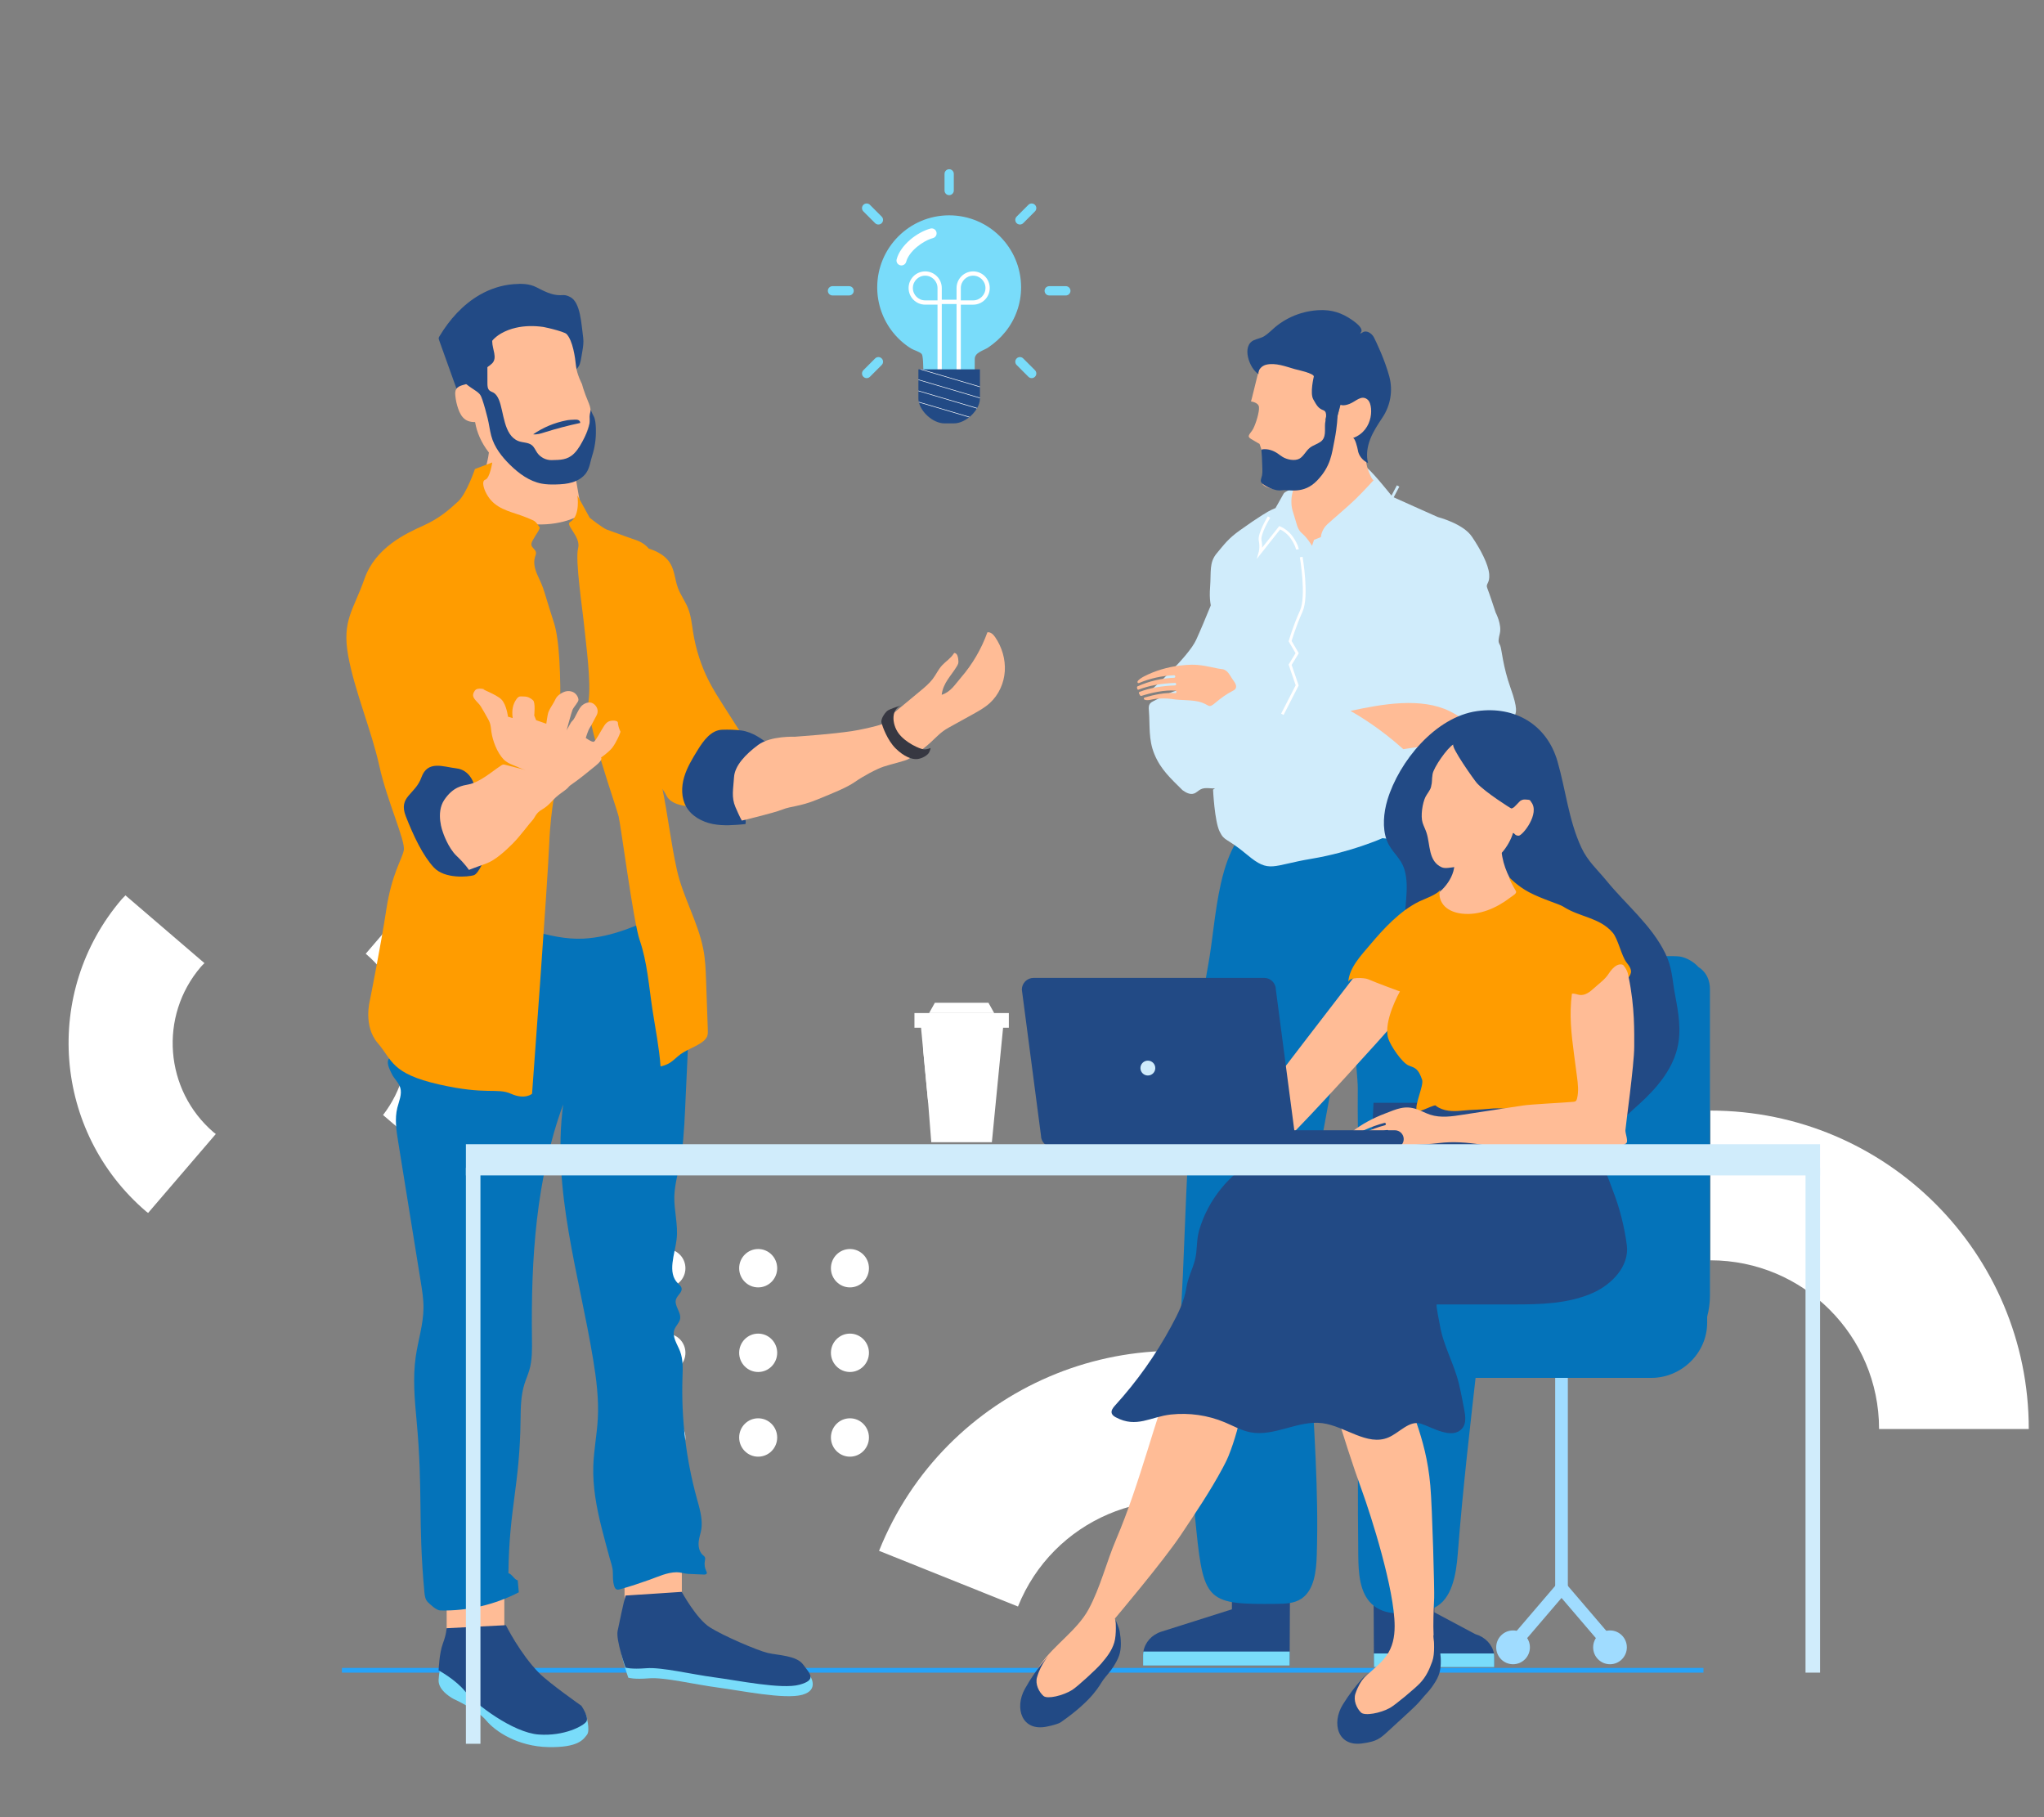 <?xml version="1.0" encoding="UTF-8"?> <svg xmlns="http://www.w3.org/2000/svg" viewBox="0 0 900 800" width="900" height="800" preserveAspectRatio="xMidYMid meet" style="width: 100%; height: 100%; transform: translate3d(0px, 0px, 0px);"><rect x="0" y="0" width="900" height="800" fill="#808080" stroke="none"/><defs><clipPath id="__lottie_element_624"><rect width="900" height="800" x="0" y="0"></rect></clipPath><clipPath id="__lottie_element_626"><path d="M0,0 L1920,0 L1920,1080 L0,1080z"></path></clipPath></defs><g clip-path="url(#__lottie_element_624)"><g clip-path="url(#__lottie_element_626)" transform="matrix(1,0,0,1,-792.708,-140)" opacity="1" style="display: block;"><g transform="matrix(1,0,0,1,0,0)" opacity="1" style="display: block;"><g opacity="1" transform="matrix(1,0,0,1,1086.138,698.319)"><path fill="rgb(255,255,255)" fill-opacity="1" d=" M0,8.448 C4.623,8.448 8.371,4.666 8.371,0.001 C8.371,-4.665 4.623,-8.448 0,-8.448 C-4.623,-8.448 -8.372,-4.665 -8.372,0.001 C-8.372,4.666 -4.623,8.448 0,8.448z"></path></g><g opacity="1" transform="matrix(1,0,0,1,1086.138,735.56)"><path fill="rgb(255,255,255)" fill-opacity="1" d=" M0,8.448 C4.623,8.448 8.371,4.666 8.371,0.001 C8.371,-4.665 4.623,-8.448 0,-8.448 C-4.623,-8.448 -8.372,-4.665 -8.372,0.001 C-8.372,4.666 -4.623,8.448 0,8.448z"></path></g><g opacity="1" transform="matrix(1,0,0,1,1086.138,772.841)"><path fill="rgb(255,255,255)" fill-opacity="1" d=" M0,8.448 C4.623,8.448 8.371,4.666 8.371,0 C8.371,-4.665 4.623,-8.448 0,-8.448 C-4.623,-8.448 -8.372,-4.665 -8.372,0 C-8.372,4.666 -4.623,8.448 0,8.448z"></path></g><g opacity="1" transform="matrix(1,0,0,1,1126.542,698.319)"><path fill="rgb(255,255,255)" fill-opacity="1" d=" M0,8.448 C4.623,8.448 8.371,4.666 8.371,0.001 C8.371,-4.665 4.623,-8.448 0,-8.448 C-4.624,-8.448 -8.372,-4.665 -8.372,0.001 C-8.372,4.666 -4.624,8.448 0,8.448z"></path></g><g opacity="1" transform="matrix(1,0,0,1,1126.542,735.56)"><path fill="rgb(255,255,255)" fill-opacity="1" d=" M0,8.448 C4.623,8.448 8.371,4.666 8.371,0.001 C8.371,-4.665 4.623,-8.448 0,-8.448 C-4.624,-8.448 -8.372,-4.665 -8.372,0.001 C-8.372,4.666 -4.624,8.448 0,8.448z"></path></g><g opacity="1" transform="matrix(1,0,0,1,1126.542,772.841)"><path fill="rgb(255,255,255)" fill-opacity="1" d=" M0,8.448 C4.623,8.448 8.371,4.666 8.371,0 C8.371,-4.665 4.623,-8.448 0,-8.448 C-4.624,-8.448 -8.372,-4.665 -8.372,0 C-8.372,4.666 -4.624,8.448 0,8.448z"></path></g><g opacity="1" transform="matrix(1,0,0,1,1166.947,698.319)"><path fill="rgb(255,255,255)" fill-opacity="1" d=" M0,8.448 C4.623,8.448 8.371,4.666 8.371,0.001 C8.371,-4.665 4.623,-8.448 0,-8.448 C-4.624,-8.448 -8.372,-4.665 -8.372,0.001 C-8.372,4.666 -4.624,8.448 0,8.448z"></path></g><g opacity="1" transform="matrix(1,0,0,1,1166.947,735.56)"><path fill="rgb(255,255,255)" fill-opacity="1" d=" M0,8.448 C4.623,8.448 8.371,4.666 8.371,0.001 C8.371,-4.665 4.623,-8.448 0,-8.448 C-4.624,-8.448 -8.372,-4.665 -8.372,0.001 C-8.372,4.666 -4.624,8.448 0,8.448z"></path></g><g opacity="1" transform="matrix(1,0,0,1,1166.947,772.841)"><path fill="rgb(255,255,255)" fill-opacity="1" d=" M0,8.448 C4.623,8.448 8.371,4.666 8.371,0 C8.371,-4.665 4.623,-8.448 0,-8.448 C-4.624,-8.448 -8.372,-4.665 -8.372,0 C-8.372,4.666 -4.624,8.448 0,8.448z"></path></g></g><g transform="matrix(0.651,-0.759,0.759,0.651,-132.143,909.116)" opacity="1" style="display: block;"><g opacity="1" transform="matrix(1,0,0,1,872.87,549.093)"><path fill="rgb(255,255,255)" fill-opacity="1" d=" M-3.983,49.371 C-3.983,48.998 -4.057,48.625 -4.057,48.18 C-4.057,19.637 19.1,-3.54 47.62,-3.54 C48.365,-3.54 49.11,-3.466 49.854,-3.39 C49.854,-3.39 49.854,-49.222 49.854,-49.222 C49.11,-49.222 48.365,-49.371 47.62,-49.371 C-6.218,-49.371 -49.854,-5.701 -49.854,48.18 C-49.854,48.551 -49.779,48.924 -49.779,49.371 C-49.779,49.371 -3.983,49.371 -3.983,49.371z"></path></g><g opacity="1" transform="matrix(1,0,0,1,970.606,645.86)"><path fill="rgb(255,255,255)" fill-opacity="1" d=" M47.361,-48.961 C47.361,-48.961 1.49,-48.961 1.49,-48.961 C1.49,-48.961 1.49,-48.514 1.49,-48.514 C1.49,-20.867 -20.18,1.639 -47.435,3.056 C-47.435,3.056 -47.435,48.961 -47.435,48.961 C5.138,47.47 47.286,4.471 47.286,-48.514 C47.434,-48.738 47.361,-48.813 47.361,-48.961z"></path></g></g><g transform="matrix(0.928,0.372,-0.372,0.928,419.186,-424.787)" opacity="1" style="display: block;"><g opacity="1" transform="matrix(1,0,0,1,1240.491,805.057)"><path fill="rgb(255,255,255)" fill-opacity="1" d=" M-4.169,70.087 C-4.169,70.087 -70.088,70.087 -70.088,70.087 C-70.088,-7.322 -7.321,-70.087 70.088,-70.087 C70.088,-70.087 70.088,-4.17 70.088,-4.17 C29.077,-4.17 -4.169,29.077 -4.169,70.087z"></path></g></g><g transform="matrix(1,0,0,1,0,0)" opacity="1" style="display: block;"><g opacity="1" transform="matrix(1,0,0,1,1615.913,699.013)"><path fill="rgb(255,255,255)" fill-opacity="1" d=" M-70.087,-4.17 C-70.087,-4.17 -70.087,-70.087 -70.087,-70.087 C7.322,-70.087 70.087,-7.322 70.087,70.087 C70.087,70.087 4.17,70.087 4.17,70.087 C4.17,29.077 -29.077,-4.17 -70.087,-4.17z"></path></g></g><g transform="matrix(1,0,0,1,0,0)" opacity="1" style="display: block;"><g opacity="1" transform="matrix(1,0,0,1,1243.01,875.327)"><path fill="rgb(37,163,250)" fill-opacity="1" d=" M299.752,-1.051 C299.752,-1.051 -299.753,-1.051 -299.753,-1.051 C-299.753,-1.051 -299.753,1.051 -299.753,1.051 C-299.753,1.051 299.752,1.051 299.752,1.051 C299.752,1.051 299.752,-1.051 299.752,-1.051z"></path></g></g><g transform="matrix(1,0,0,1,0,0)" opacity="1" style="display: block;"><g opacity="1" transform="matrix(1,0,0,1,1328.416,845.399)"><path fill="rgb(34,74,133)" fill-opacity="1" d=" M-32.391,23.399 C-32.391,23.399 -32.391,27.86 -32.391,27.86 C-32.391,27.86 32.126,27.86 32.126,27.86 C32.126,27.86 32.157,21.67 32.157,21.67 C32.157,21.67 32.391,-27.86 32.391,-27.86 C32.391,-27.86 6.717,-27.86 6.717,-27.86 C6.717,-27.86 6.717,3.09 6.717,3.09 C6.717,3.09 -24.374,12.933 -24.374,12.933 C-28.573,14.267 -31.567,17.653 -32.246,21.662 C-32.342,22.243 -32.391,22.817 -32.391,23.399z"></path></g><g opacity="1" transform="matrix(1,0,0,1,1328.299,870.164)"><path fill="rgb(121,220,250)" fill-opacity="1" d=" M-32.274,-1.366 C-32.274,-1.366 -32.274,3.095 -32.274,3.095 C-32.274,3.095 32.243,3.095 32.243,3.095 C32.243,3.095 32.274,-3.095 32.274,-3.095 C32.274,-3.095 -32.129,-3.095 -32.129,-3.095 C-32.225,-2.522 -32.274,-1.948 -32.274,-1.366z"></path></g><g opacity="1" transform="matrix(1,0,0,1,1424.026,846.785)"><path fill="rgb(34,74,133)" fill-opacity="1" d=" M26.619,22.812 C26.619,22.812 26.619,27.161 26.619,27.161 C26.619,27.161 -26.344,27.161 -26.344,27.161 C-26.344,27.161 -26.378,21.125 -26.378,21.125 C-26.378,21.125 -26.619,-27.16 -26.619,-27.16 C-26.619,-27.16 0.242,-27.16 0.242,-27.16 C0.242,-27.16 0.242,3.014 0.242,3.014 C0.242,3.014 18.239,12.607 18.239,12.607 C22.631,13.907 25.763,17.205 26.472,21.116 C26.561,21.681 26.619,22.24 26.619,22.812z"></path></g><g opacity="1" transform="matrix(1,0,0,1,1424.146,870.928)"><path fill="rgb(121,220,250)" fill-opacity="1" d=" M26.498,-1.331 C26.498,-1.331 26.498,3.018 26.498,3.018 C26.498,3.018 -26.465,3.018 -26.465,3.018 C-26.465,3.018 -26.498,-3.018 -26.498,-3.018 C-26.498,-3.018 26.344,-3.018 26.344,-3.018 C26.44,-2.462 26.498,-1.903 26.498,-1.331z"></path></g><g opacity="1" transform="matrix(1,0,0,1,1389.053,674.654)"><path fill="rgb(4,115,186)" fill-opacity="1" d=" M-76.267,41.371 C-73.965,63.392 -74.395,85.461 -72.505,107.523 C-71.608,118.1 -70.663,128.686 -69.558,139.24 C-66.352,170.651 -64.181,171.742 -34.277,171.435 C-30.514,171.394 -26.526,171.299 -23.329,169.165 C-17.694,165.407 -16.781,157.157 -16.555,150.053 C-14.755,92.774 -25.548,36.781 -16.805,-19.778 C-16.805,-19.778 -2.45,-97.566 -2.45,-97.566 C-2.45,-97.566 -0.335,-93.3 0.052,-92.5 C-2.983,-98.092 1.579,-62.875 1.505,-55.352 C1.271,-29.589 2.474,-17.055 2.233,8.69 C2.233,55.901 1.175,102.94 1.716,150.15 C1.805,157.778 2.273,166.36 7.593,171.443 C13.165,176.768 21.633,175.961 29.021,174.765 C31.087,174.433 33.178,174.078 35.092,173.189 C43.029,169.472 44.829,158.506 45.54,149.261 C49.916,92.5 58.788,35.925 62.34,-20.724 C64.31,-52.232 66.046,-83.765 67.524,-115.305 C68.194,-129.544 76.267,-175.411 52.418,-176.01 C52.135,-176.017 51.861,-176.034 51.578,-176.017 C51.369,-176.017 51.168,-176.317 50.957,-176.324 C48.817,-176.284 46.685,-176.616 44.539,-176.616 C44.539,-176.616 29.901,-176.616 29.901,-176.616 C24.855,-176.616 19.599,-176.769 14.65,-175.872 C14.311,-175.808 13.956,-175.678 13.617,-175.663 C12.494,-175.598 11.373,-175.67 10.25,-175.492 C9.055,-175.298 7.957,-174.895 6.713,-174.895 C5.535,-174.895 4.267,-175.04 3.08,-174.91 C1.763,-174.79 0.609,-174.232 -0.739,-174.289 C-1.603,-174.312 -2.466,-174.256 -3.314,-174.143 C-3.597,-174.111 -3.863,-174.07 -4.137,-174.022 C-4.622,-173.941 -5.123,-173.835 -5.607,-173.721 C-6.091,-173.609 -6.576,-173.488 -7.06,-173.352 C-9.829,-172.599 -12.89,-173.375 -15.706,-173.173 C-18.5,-172.98 -21.27,-172.26 -24.055,-172.018 C-25.283,-171.904 -26.276,-171.395 -27.559,-171.411 C-33.696,-171.493 -45.03,-173.359 -49.455,-167.719 C-53.048,-163.136 -55.541,-157.456 -57.351,-151.249 C-57.908,-149.35 -58.409,-147.402 -58.836,-145.414 C-61.533,-133.454 -62.413,-120.348 -64.375,-109.793 C-72.682,-64.895 -73.491,-19.147 -75.5,26.479 C-75.726,31.48 -75.984,36.441 -76.267,41.371z"></path></g></g><g transform="matrix(1,0,0,1,0,0)" opacity="1" style="display: block;"><g opacity="1" transform="matrix(1,0,0,1,1390.479,434.113)"><path fill="rgb(208,236,251)" fill-opacity="1" d=" M-0.445,-88.734 C-0.445,-88.734 1.25,-90.432 4.165,-88.128 C7.073,-85.825 15.331,-75.423 15.331,-75.423 C15.331,-75.423 34.909,-66.623 35.273,-66.503 C35.636,-66.38 46.431,-63.594 50.305,-57.888 C54.189,-52.184 57.579,-45.629 57.943,-41.386 C58.306,-37.135 56.247,-37.257 57.096,-35.196 C57.943,-33.135 60.793,-24.417 60.793,-24.417 C60.793,-24.417 63.579,-19.195 62.611,-15.195 C61.641,-11.188 62.174,-11.308 62.812,-9.854 C63.451,-8.4 63.943,-0.755 67.333,8.716 C70.725,18.187 69.755,19.642 69.15,20.976 C68.544,22.308 67.211,22.793 68.301,24.127 C69.392,25.46 69.763,27.157 69.763,27.157 C69.763,27.157 73.397,29.824 71.217,33.348 C69.036,36.871 67.947,42.931 65.759,46.333 C63.579,49.735 64.911,51.189 62.611,52.159 C60.309,53.128 58.485,53.494 58.485,53.494 C58.485,53.494 63.943,50.091 63.216,47.909 C62.489,45.727 61.158,43.295 59.946,40.628 C58.734,37.961 56.305,34.68 54.851,30.8 C53.398,26.913 50.604,24.611 47.819,23.398 C45.034,22.186 38.971,23.278 38.971,23.278 C38.971,23.278 35.741,24.127 35.741,24.127 C34.03,17.016 24.188,20.91 27.013,28.224 C29.08,33.558 31.583,38.567 33.029,44.151 C35.288,52.887 32.383,62.923 31.413,68.102 C30.445,73.283 21.386,75.87 21.386,75.87 C21.386,75.87 10.922,74.899 10.922,74.899 C10.922,74.899 -2.858,81.049 -20.322,83.958 C-37.785,86.868 -38.754,90.432 -48.45,82.343 C-58.146,74.254 -58.469,76.516 -60.738,71.982 C-62.999,67.448 -63.645,53.534 -63.645,53.534 C-63.645,53.534 -50.016,44.798 -55.54,35.732 C-61.061,26.673 -65.26,21.816 -67.528,20.846 C-69.79,19.876 -70.113,22.785 -69.79,19.875 C-69.466,16.966 -67.851,13.403 -67.851,13.403 C-67.851,13.403 -73.397,8.709 -69.894,3.86 C-66.39,-0.997 -65.744,-3.907 -65.744,-6.662 C-65.744,-9.418 -65.906,-10.064 -66.067,-13.943 C-66.229,-17.822 -62.999,-18.8 -63.806,-23.326 C-64.614,-27.859 -65.421,-29.475 -64.937,-35.948 C-64.452,-42.42 -65.421,-46.471 -62.03,-50.51 C-58.639,-54.551 -56.976,-56.983 -51.745,-60.708 C-46.513,-64.434 -45.705,-64.918 -41.984,-67.342 C-38.261,-69.767 -36.163,-70.414 -36.163,-70.414 C-36.163,-70.414 -34.135,-73.97 -32.562,-76.807 C-31.004,-79.628 -0.445,-88.734 -0.445,-88.734z"></path></g><g opacity="1" transform="matrix(1,0,0,1,1355.459,375.453)"><path stroke-linecap="butt" stroke-linejoin="miter" fill-opacity="0" stroke-miterlimit="10" stroke="rgb(255,255,255)" stroke-opacity="1" stroke-width="1.219" d=" M-3.985,-7.819 C-3.985,-7.819 -8.513,-0.465 -7.892,2.501 C-7.27,5.474 -7.949,7.819 -7.949,7.819 C-7.949,7.819 0.722,-3.124 0.722,-3.124 C0.722,-3.124 3.984,-1.879 6.172,1.41 C8.36,4.691 8.513,6.413 8.513,6.413"></path></g><g opacity="1" transform="matrix(1,0,0,1,1389.09,369.586)"><path stroke-linecap="butt" stroke-linejoin="miter" fill-opacity="0" stroke-miterlimit="10" stroke="rgb(208,236,251)" stroke-opacity="1" stroke-width="1.219" d=" M-19.223,11.576 C-18.909,10.792 -14.533,2.663 -14.533,2.663 C-14.533,2.663 -5.933,15.641 -5.933,15.641 C-5.933,15.641 11.57,-1.094 14.694,-7.034 C17.82,-12.974 19.224,-15.641 19.224,-15.641"></path></g><g opacity="1" transform="matrix(1,0,0,1,1418.304,462.034)"><path fill="rgb(255,188,150)" fill-opacity="1" d=" M30.135,11.074 C30.038,11.236 29.934,11.406 29.828,11.568 C29.659,11.842 29.335,11.891 29.142,11.664 C25.775,8.028 21.455,4.867 16.086,2.104 C15.836,1.975 15.537,2.113 15.408,2.411 C15.279,2.71 15.375,3.051 15.617,3.18 C20.882,5.895 25.105,8.967 28.398,12.513 C28.6,12.724 28.568,13.111 28.342,13.321 C28.083,13.554 27.818,13.79 27.552,13.984 C27.382,14.104 27.163,14.097 27.018,13.951 C23.505,10.614 19.025,7.033 14.609,5.417 C14.35,5.328 14.06,5.492 13.962,5.799 C13.858,6.113 13.987,6.437 14.245,6.526 C18.169,7.972 22.165,11.019 25.459,14.049 C25.782,14.341 25.597,14.977 25.169,15.01 C23.603,15.091 22.151,13.305 20.859,12.578 C18.897,11.463 16.877,10.404 14.722,9.789 C14.642,9.765 14.56,9.741 14.48,9.716 C8.343,8.198 3.967,6.225 -2.572,7.026 C-4.259,7.236 -5.971,7.535 -7.69,7.794 C-17.759,-1.288 -27.146,-6.929 -30.974,-9.055 C-16.723,-12.175 0.272,-15.091 12.76,-8.917 C14.182,-8.214 15.593,-7.415 16.982,-6.534 C21.664,-3.553 26.04,0.415 29.367,4.997 C29.844,5.651 30.885,7.245 30.949,8.214 C30.949,8.239 30.95,8.262 30.958,8.286 C30.975,8.779 30.441,9.063 30.151,8.724 C26.581,4.627 22.367,1.273 17.734,-1.112 C17.484,-1.232 17.176,-1.095 17.047,-0.805 C16.927,-0.506 17.016,-0.158 17.266,-0.029 C22.094,2.46 26.468,6.023 30.102,10.404 C30.247,10.582 30.248,10.856 30.135,11.074z"></path></g><g opacity="1" transform="matrix(1,0,0,1,1354.943,466.834)"><path fill="rgb(208,236,251)" fill-opacity="1" d=" M37.635,-9.734 C37.377,-9.911 37.11,-10.082 36.852,-10.251 C30.635,-14.178 23.174,-15.035 16.425,-17.653 C12.76,-19.067 11.137,-20.619 7.19,-20.021 C3.629,-19.471 0.075,-18.825 -3.476,-18.219 C-8.861,-17.313 -14.23,-16.271 -19.607,-15.334 C-24.936,-14.405 -28.012,-14.146 -32.202,-17.952 C-35.085,-20.562 -38.508,-23.099 -42.39,-22.995 C-44.853,-22.93 -47.147,-21.806 -49.343,-20.699 C-50.949,-19.891 -52.554,-19.092 -54.161,-18.284 C-54.855,-17.936 -55.583,-17.556 -56.004,-16.901 C-56.504,-16.109 -56.447,-15.1 -56.374,-14.17 C-55.834,-7.317 -56.633,-1.337 -53.936,5.2 C-51.127,12.012 -46.589,16.004 -41.559,21.031 C-40.09,22.098 -38.273,23.099 -36.547,22.525 C-35.408,22.155 -34.584,21.16 -33.503,20.635 C-31.427,19.617 -28.949,20.49 -26.656,20.214 C-23.878,19.875 -21.141,18.244 -18.453,17.442 C-15.998,16.716 -13.616,16.376 -11.057,16.133 C-5.511,15.601 0.084,14.784 5.606,14.946 C11.185,15.107 15.344,11.794 20.631,10.42 C24.911,9.305 29.407,9.822 33.815,10.194 C40.428,10.744 47.072,10.937 53.701,10.768 C54.863,10.736 56.349,10.429 56.519,9.281 C56.632,8.505 56.034,7.827 55.485,7.268 C52.006,3.786 48.533,0.304 45.055,-3.172 C42.704,-5.516 40.348,-7.875 37.635,-9.734z"></path></g><g opacity="1" transform="matrix(1,0,0,1,1316.448,420.505)"><path fill="rgb(208,236,251)" fill-opacity="1" d=" M-16.878,23.26 C-16.878,23.26 -0.617,8.949 2.968,1.126 C6.559,-6.696 13.123,-23.27 13.123,-23.27 C13.123,-23.27 16.879,3.01 16.879,3.01 C16.879,3.01 13.123,23.27 13.123,23.27 C13.123,23.27 -16.878,23.27 -16.878,23.27 C-16.878,23.27 -16.878,23.26 -16.878,23.26z"></path></g><g opacity="1" transform="matrix(1,0,0,1,1315.386,442.287)"><path fill="rgb(255,188,150)" fill-opacity="1" d=" M-22.05,0.412 C-22.017,0.59 -21.986,0.768 -21.937,0.946 C-21.871,1.245 -21.581,1.414 -21.315,1.301 C-16.761,-0.452 -11.481,-1.414 -5.328,-1.632 C-5.046,-1.648 -4.805,-1.406 -4.796,-1.107 C-4.78,-0.799 -4.998,-0.557 -5.279,-0.541 C-11.304,-0.323 -16.471,0.606 -20.918,2.311 C-21.186,2.409 -21.299,2.756 -21.161,3.023 C-21,3.322 -20.83,3.629 -20.653,3.896 C-20.53,4.065 -20.33,4.145 -20.136,4.081 C-15.55,2.642 -9.954,1.382 -5.151,1.762 C-4.869,1.786 -4.651,2.044 -4.675,2.344 C-4.692,2.651 -4.934,2.87 -5.215,2.845 C-9.495,2.521 -14.437,3.524 -18.691,4.784 C-19.111,4.905 -19.158,5.519 -18.764,5.713 C-17.293,6.401 -15.252,5.463 -13.75,5.358 C-11.465,5.196 -9.148,5.092 -6.863,5.423 C-6.775,5.43 -6.686,5.446 -6.605,5.454 C-2.528,6.174 2.753,5.641 6.54,7.015 C10.125,8.315 9.397,9.729 12.788,6.844 C15.024,4.945 17.415,3.265 20.022,1.899 C20.49,1.657 20.982,1.398 21.29,0.97 C22.081,-0.153 21.209,-1.656 20.369,-2.747 C19.481,-3.903 18.505,-6.013 17.35,-6.861 C15.873,-7.943 15.525,-7.596 13.741,-7.952 C9.744,-8.743 6.014,-9.729 1.888,-9.649 C0.274,-9.616 -1.364,-9.495 -3.02,-9.301 C-8.582,-8.631 -14.226,-6.99 -19.086,-4.428 C-19.78,-4.065 -21.363,-3.128 -21.775,-2.327 C-21.782,-2.311 -21.791,-2.287 -21.807,-2.271 C-22.001,-1.859 -21.598,-1.406 -21.194,-1.576 C-16.277,-3.636 -11.021,-4.809 -5.716,-5.002 C-5.434,-5.009 -5.191,-4.768 -5.175,-4.477 C-5.168,-4.17 -5.385,-3.911 -5.667,-3.911 C-11.197,-3.709 -16.681,-2.424 -21.758,-0.145 C-21.977,-0.04 -22.081,0.185 -22.05,0.412z"></path></g><g opacity="1" transform="matrix(1,0,0,1,1362.996,419.851)"><path stroke-linecap="butt" stroke-linejoin="miter" fill-opacity="0" stroke-miterlimit="10" stroke="rgb(255,255,255)" stroke-opacity="1" stroke-width="1.219" d=" M2.649,-34.624 C2.649,-34.624 5.652,-17.306 2.649,-10.736 C-0.355,-4.166 -2.229,2.404 -2.229,2.404 C-2.229,2.404 0.873,7.721 0.873,7.721 C0.873,7.721 -2.229,12.788 -2.229,12.788 C-2.229,12.788 0.873,21.88 0.873,21.88 C0.873,21.88 -5.651,34.624 -5.651,34.624"></path></g></g><g transform="matrix(1,0,0,1,0,0)" opacity="1" style="display: block;"><g opacity="1" transform="matrix(1,0,0,1,1369.786,339.448)"><path fill="rgb(255,188,150)" fill-opacity="1" d=" M-7.719,16.614 C-7.719,16.614 -9.414,20.986 -7.719,26.077 C-6.023,31.169 -6.023,33.48 -3.714,35.419 C-1.413,37.359 0.621,40.834 0.621,40.834 C0.621,40.834 1.502,38.216 1.502,38.216 C1.502,38.216 4.529,37.003 4.529,37.003 C4.529,37.003 4.65,33.852 7.435,31.298 C10.22,28.744 16.042,23.896 19.682,20.372 C23.325,16.849 27.926,11.758 27.926,11.758 C27.926,11.758 27.562,12.969 25.867,8.848 C24.172,4.727 24.414,2.659 24.414,2.659 C24.414,2.659 24.058,-7.2 24.058,-7.2 C24.058,-7.2 25.988,-12.388 27.208,-16.518 C28.427,-20.647 25.634,-23.435 24.058,-24.284 C22.485,-25.132 19.045,-24.809 17.349,-23.233 C15.654,-21.657 13.151,-21.245 13.151,-21.245 C13.151,-21.245 11.214,-13.843 11.214,-13.843 C11.214,-13.843 6.361,-14.571 6.361,-14.571 C6.361,-14.571 7.742,-18.538 7.742,-18.538 C7.742,-18.538 2.672,-20.777 2.187,-25.189 C1.704,-29.593 2.187,-34.03 2.187,-34.03 C2.187,-34.03 -13.5,-40.834 -13.984,-40.834 C-14.469,-40.834 -21.775,-40.187 -21.775,-40.187 C-21.775,-40.187 -23.47,-33.997 -24.682,-28.898 C-25.893,-23.799 -26.256,-22.708 -26.256,-22.708 C-26.256,-22.708 -22.987,-22.344 -22.736,-20.283 C-22.486,-18.223 -24.068,-13.003 -25.28,-10.699 C-26.49,-8.396 -28.428,-7.548 -26.248,-6.206 C-24.068,-4.873 -22.486,-4.025 -22.486,-4.025 C-22.486,-4.025 -21.637,-1.6 -20.669,1.439 C-19.7,4.469 -19.458,6.901 -20.427,9.447 C-21.396,11.992 -22.849,13.94 -18.247,15.394 C-13.636,16.849 -13.153,15.516 -10.973,15.273 C-8.808,15.039 -7.719,16.614 -7.719,16.614z"></path></g><g opacity="1" transform="matrix(1,0,0,1,1372.664,317.12)"><path fill="rgb(34,74,133)" fill-opacity="1" d=" M31.758,-11.427 C29.739,-18.87 26.098,-26.392 25.048,-28.501 C23.999,-30.602 21.57,-31.815 20.115,-30.845 C18.662,-29.875 19.066,-30.602 19.066,-30.602 C19.066,-30.602 21.084,-31.815 16.887,-35.136 C12.729,-38.417 8.183,-40.493 2.797,-40.599 C-4.888,-40.744 -12.591,-38.037 -18.492,-33.108 C-20.052,-31.806 -21.471,-30.271 -23.191,-29.18 C-24.677,-28.243 -26.259,-28.057 -27.809,-27.37 C-33.461,-24.865 -29.819,-14.844 -25.831,-12.428 C-26.09,-14.367 -24.33,-16.113 -22.425,-16.566 C-18.274,-17.544 -13.768,-15.733 -9.838,-14.618 C-8.707,-14.295 -1.457,-12.84 -1.457,-11.362 C-1.457,-11.362 -3.265,-4.073 -1.699,-1.302 C-0.133,1.47 0.513,2.651 2.757,3.491 C4.824,4.267 3.612,7.702 3.492,9.318 C3.274,12.082 4.122,15.532 1.482,17.391 C0.005,18.426 -1.739,18.869 -3.185,19.984 C-4.921,21.318 -6.002,23.855 -7.859,24.833 C-9.967,25.931 -13.252,25.212 -15.166,24.065 C-15.966,23.589 -16.692,22.984 -17.467,22.466 C-19.356,21.197 -21.64,20.437 -23.901,20.671 C-24.08,20.688 -24.273,20.72 -24.394,20.849 C-24.548,21.012 -24.532,21.253 -24.514,21.471 C-24.37,23.136 -24.24,24.768 -24.224,26.432 C-24.2,28.291 -23.942,30.362 -24.264,32.188 C-24.474,33.343 -25.419,34.765 -24.169,35.759 C-22.15,37.351 -18.355,39.21 -15.448,38.724 C-12.543,38.241 -6.075,40.745 -0.013,34.434 C6.052,28.122 6.455,22.619 7.667,16.551 C8.877,10.482 8.982,5.916 8.982,5.916 C8.982,5.916 10.258,1.051 10.258,1.051 C10.258,1.051 11.388,1.819 14.262,0.687 C17.128,-0.444 19.316,-3.28 22.062,-1.373 C24.807,0.526 25.291,12.308 15.715,15.75 C16.659,15.411 17.814,20.268 17.911,20.987 C18.243,23.492 20.109,25.698 22.401,26.724 C21.487,23.225 22.094,19.468 23.417,16.106 C24.742,12.744 26.76,9.706 28.762,6.692 C32.274,1.423 33.461,-5.156 31.758,-11.427z"></path></g></g><g transform="matrix(0.99,-0.139,0.139,0.99,-39.835,143.338)" opacity="1" style="display: block;"><g opacity="1" transform="matrix(1,0,0,1,1024.672,353.339)"><path fill="rgb(255,188,150)" fill-opacity="1" d=" M-22.84,4.372 C-21.63,2.497 -16.543,-5.431 -14.606,-11.475 C-12.668,-17.52 -11.546,-22.942 -11.546,-22.942 C-11.546,-22.942 0.59,-14.182 7.5,-11.475 C14.411,-8.768 21.968,-7.717 21.968,-7.717 C21.968,-7.717 22.84,18.95 22.84,18.95 C22.84,18.95 14.855,22.942 2.123,20.646 C-10.61,18.351 -18.747,12.097 -18.747,12.097 C-18.747,12.097 -22.84,4.372 -22.84,4.372z"></path></g><g opacity="1" transform="matrix(1,0,0,1,1027.84,297.168)"><path fill="rgb(34,74,133)" fill-opacity="1" d=" M27.761,-20.292 C27.212,-20.655 26.662,-21.027 26.041,-21.246 C25.242,-21.528 24.378,-21.536 23.547,-21.649 C19.8,-22.143 16.685,-24.478 13.673,-26.579 C10.782,-28.599 7.423,-29.091 3.951,-29.309 C-1.288,-29.641 -6.592,-28.696 -11.461,-26.74 C-19.445,-23.532 -26.235,-17.771 -31.636,-11.071 C-31.781,-10.885 -31.935,-10.699 -32.009,-10.48 C-32.12,-10.141 -32.049,-9.771 -31.975,-9.415 C-30.708,-3.313 -29.449,2.788 -28.18,8.889 C-27.673,11.362 -27.099,13.341 -27.035,15.903 C-26.97,18.408 -26.824,20.986 -25.461,23.168 C-22.723,27.556 -17.145,29.012 -12.074,29.392 C-8.739,29.642 -5.397,29.553 -2.071,29.189 C-1.442,27.355 -0.028,25.778 2.321,25.067 C9.45,22.917 16.208,19.281 22.077,14.715 C28.198,9.956 27.478,11.58 29.82,4.137 C30.409,2.254 30.983,0.331 31.007,-1.641 C30.99,-7.386 32.12,-17.375 27.761,-20.292z"></path></g><g opacity="1" transform="matrix(1,0,0,1,1006.966,317.418)"><path fill="rgb(255,188,150)" fill-opacity="1" d=" M7.348,8.21 C3.683,8.178 -1.687,9.205 -4.578,6.49 C-5.943,5.205 -6.58,3.322 -6.959,1.488 C-7.363,-0.492 -7.524,-2.52 -7.435,-4.54 C-7.395,-5.51 -7.266,-6.537 -6.661,-7.296 C-5.974,-8.145 -4.835,-8.461 -3.761,-8.639 C-0.968,-9.1 2.181,-9.204 5.015,-9.171 C6.411,-9.155 7.524,-8.016 7.508,-6.618 C7.46,-1.672 7.397,3.273 7.348,8.21z"></path></g><g opacity="1" transform="matrix(1,0,0,1,1031.081,286.945)"><path fill="rgb(34,74,133)" fill-opacity="1" d=" M-7.151,2.699 C-4.545,2.246 -1.865,3.047 0.307,4.574 C0.307,4.574 4.966,7.847 4.966,7.847 C9.914,9.56 15.389,10.716 19.103,7.758 C20.676,6.505 21.75,4.808 22.371,2.933 C22.267,2.635 22.147,2.344 22.001,2.069 C20.855,-0.049 20.33,-2.352 20.306,-4.647 C19.134,-5.423 18.118,-6.247 17.189,-7.135 C17.189,-7.135 14.574,-8.17 14.574,-8.17 C6.314,-11.426 -2.858,-11.499 -11.173,-8.38 C-11.173,-8.38 -19.999,-5.067 -19.999,-5.067 C-19.999,-5.067 -22.372,-1.293 -22.372,-1.293 C-21.411,-0.638 -20.563,0.307 -19.934,1.681 C-18.464,4.913 -16.93,8.299 -15.106,11.499 C-14.807,7.217 -11.681,3.491 -7.151,2.699z"></path></g><g opacity="1" transform="matrix(1,0,0,1,1032.45,319.456)"><path fill="rgb(255,188,150)" fill-opacity="1" d=" M23.055,-3.79 C23.055,-3.79 21.384,-8.348 21.536,-12.146 C21.69,-15.944 21.69,-23.233 19.413,-26.579 C17.137,-29.924 10.46,-35.088 -0.464,-34.627 C-11.387,-34.175 -13.058,-31.436 -13.51,-27.944 C-13.963,-24.454 -12.145,-20.502 -14.875,-18.376 C-17.604,-16.251 -23.069,-15.492 -23.521,-11.087 C-23.974,-6.683 -26.558,-0.453 -25.799,8.048 C-25.039,16.558 -19.275,28.097 -8.498,31.443 C2.282,34.789 12.599,35.088 15.934,31.443 C19.277,27.799 18.517,26.127 19.882,22.175 C21.246,18.223 26.558,11.54 24.887,5.164 C23.201,-1.212 23.055,-3.79 23.055,-3.79z"></path></g><g opacity="1" transform="matrix(1,0,0,1,1030.068,316.489)"><path fill="rgb(34,74,133)" fill-opacity="1" d=" M28.835,15.039 C28.665,13.584 27.714,12.283 27.778,10.788 C27.107,12.348 26.712,13.18 26.615,14.99 C26.469,17.81 24.815,20.308 23.2,22.627 C21.601,24.921 19.954,27.241 17.718,28.914 C14.408,31.387 11.3,30.861 7.546,30.434 C5.075,30.151 2.798,28.566 1.676,26.344 C1.063,25.132 0.755,23.734 -0.156,22.74 C-1.594,21.181 -4.016,21.116 -5.849,20.065 C-11.977,16.558 -10.306,6.465 -11.791,0.832 C-12.139,-0.469 -12.695,-1.786 -13.769,-2.594 C-14.286,-2.99 -14.915,-3.249 -15.336,-3.75 C-16.054,-4.606 -15.941,-5.859 -15.788,-6.966 C-15.44,-9.511 -15.085,-12.057 -14.729,-14.603 C-14.456,-16.582 -14.592,-18.788 -14.084,-20.688 C-13.132,-24.211 -9.967,-26.619 -6.721,-27.92 C-4.597,-28.769 -2.312,-29.27 -0.036,-29.472 C4.001,-29.835 8.127,-29.277 12.011,-28.163 C12.809,-27.936 23.434,-23.984 22.279,-22.764 C23.32,-23.872 22.135,-26.094 22.61,-27.54 C22.603,-27.629 22.586,-27.71 22.578,-27.799 C21.213,-30.045 20.6,-32.534 20.568,-35.007 C19.413,-35.775 18.412,-36.583 17.5,-37.463 C17.5,-37.463 14.925,-38.474 14.925,-38.474 C6.777,-41.682 -2.264,-41.763 -10.468,-38.684 C-10.468,-38.684 -19.17,-35.419 -19.17,-35.419 C-19.17,-35.419 -28.851,-20.025 -28.858,-20.017 C-29.045,-19.718 -28.414,-18.037 -28.343,-17.713 C-27.922,-15.847 -27.421,-13.972 -27.091,-12.089 C-26.444,-8.453 -23.885,-6.836 -21.221,-4.332 C-20.736,-3.871 -20.244,-3.41 -19.881,-2.844 C-19.38,-2.061 -19.179,-1.123 -19.01,-0.21 C-18.476,2.594 -18.129,5.431 -17.831,8.275 C-17.556,10.893 -17.637,13.552 -17.33,16.114 C-16.716,21.269 -13.995,25.94 -10.879,29.989 C-7.561,34.296 -3.483,38.28 1.651,40.042 C3.678,40.737 5.802,41.068 7.934,41.311 C10.38,41.594 12.873,41.763 15.304,41.358 C17.734,40.955 20.132,39.929 21.812,38.126 C23.684,36.115 24.314,33.367 25.477,30.975 C27.075,27.693 28.124,24.155 28.593,20.534 C28.844,18.748 29.045,16.841 28.835,15.039z"></path></g><g opacity="1" transform="matrix(1,0,0,1,1041.795,332.664)"><path fill="rgb(34,74,133)" fill-opacity="1" d=" M4.691,-2.162 C-0.638,-1.903 -5.917,-0.521 -10.689,1.87 C-9.018,2.299 -7.258,1.992 -5.554,1.701 C-0.234,0.812 5.128,0.182 10.512,-0.198 C10.689,-0.707 10.359,-1.281 9.907,-1.564 C9.455,-1.847 8.897,-1.912 8.365,-1.976 C5.321,-2.299 4.691,-2.162 4.691,-2.162z"></path></g></g><g transform="matrix(1,0,0,1,0,0)" opacity="1" style="display: block;"><g opacity="1" transform="matrix(1,0,0,1,1002.074,849.645)"><path fill="rgb(255,188,150)" fill-opacity="1" d=" M12.692,-13.495 C12.692,-13.495 -12.692,-13.495 -12.692,-13.495 C-12.692,-13.495 -12.692,13.495 -12.692,13.495 C-12.692,13.495 12.692,13.495 12.692,13.495 C12.692,13.495 12.692,-13.495 12.692,-13.495z"></path></g><g opacity="1" transform="matrix(1,0,0,1,1080.319,836.158)"><path fill="rgb(255,188,150)" fill-opacity="1" d=" M12.615,-13.495 C12.615,-13.495 -12.615,-13.495 -12.615,-13.495 C-12.615,-13.495 -12.615,13.495 -12.615,13.495 C-12.615,13.495 12.615,13.495 12.615,13.495 C12.615,13.495 12.615,-13.495 12.615,-13.495z"></path></g><g opacity="1" transform="matrix(1,0,0,1,1033.274,695.479)"><path fill="rgb(4,115,186)" fill-opacity="1" d=" M70.406,136.171 C69.744,134.828 69.517,133.276 69.776,131.807 C69.873,131.233 70.042,130.618 69.807,130.093 C69.614,129.656 69.202,129.383 68.847,129.067 C67.805,128.129 67.266,126.732 67.089,125.333 C66.701,122.223 68.121,119.734 68.355,116.728 C68.685,112.46 67.385,108.267 66.248,104.137 C61.516,86.965 59.377,69.072 59.933,51.271 C60.062,47.262 60.297,43.125 58.86,39.384 C57.634,36.208 55.203,32.942 56.413,29.768 C57.044,28.127 58.578,26.882 58.892,25.151 C59.433,22.162 56.083,19.262 57.133,16.409 C57.778,14.655 59.998,13.33 59.514,11.52 C59.296,10.688 58.537,10.13 57.924,9.516 C53.111,4.733 56.584,-3.228 57.367,-9.975 C58.101,-16.238 56.173,-22.526 56.349,-28.836 C56.528,-35.147 58.763,-41.34 59.579,-47.609 C60.701,-56.225 60.983,-64.847 61.387,-73.533 C62.105,-89.024 62.825,-104.509 63.543,-120 C63.849,-126.668 63.487,-132.193 61.5,-138.609 C60.62,-141.454 59.547,-144.25 58.078,-146.836 C57.311,-148.186 52.659,-152.72 52.659,-153.802 C41.066,-148.395 29.101,-142.892 16.329,-142.254 C0.464,-141.463 -12.954,-149.729 -28.771,-149.366 C-34.382,-149.237 -39.993,-149.106 -45.604,-148.977 C-47.696,-148.93 -49.851,-148.873 -51.788,-148.073 C-56.576,-146.109 -58.538,-140.476 -59.685,-135.426 C-60.815,-130.432 -61.686,-125.212 -61.201,-120.073 C-60.789,-115.677 -58.482,-113.931 -57.205,-110.318 C-54.429,-102.438 -64.408,-94.503 -69.115,-89.63 C-70.754,-87.933 -69.082,-84.814 -68.049,-82.688 C-67.007,-80.54 -65.013,-78.892 -64.326,-76.613 C-63.463,-73.728 -64.891,-70.723 -65.617,-67.797 C-66.836,-62.875 -66.031,-57.703 -65.224,-52.693 C-61.913,-32.191 -58.61,-11.688 -55.299,8.814 C-54.687,12.627 -54.065,16.466 -54.096,20.337 C-54.154,27.61 -56.494,34.656 -57.521,41.848 C-58.853,51.15 -57.995,60.613 -57.133,69.971 C-54.25,101.333 -56.601,113.916 -53.718,145.285 C-53.565,146.926 -53.346,148.712 -52.167,149.867 C-50.98,151.023 -48.373,153.472 -46.718,153.512 C-34.762,153.803 -22.739,151.023 -12.122,145.512 C-12.291,143.742 -12.452,141.973 -12.622,140.202 C-13.994,140.138 -15.327,137.229 -16.7,137.156 C-16.386,108.152 -11.671,98.487 -11.357,69.484 C-11.299,64.208 -11.227,58.842 -9.643,53.807 C-8.99,51.738 -8.095,49.751 -7.489,47.675 C-6.189,43.206 -6.285,38.471 -6.342,33.816 C-6.803,-1.054 -4.599,-36.555 7.424,-69.283 C2.377,-31.729 14.479,5.694 20.615,43.077 C22.028,51.675 23.127,60.387 22.658,69.082 C22.279,76.04 20.898,82.924 20.672,89.899 C20.373,99.006 22.062,108.023 24.25,116.823 C25.355,121.275 26.597,125.696 27.785,130.125 C28.334,132.162 29.19,134.352 29.271,136.453 C29.343,138.61 29.199,140.525 29.844,142.676 C30.03,143.306 30.321,143.993 30.927,144.243 C31.411,144.453 31.967,144.317 32.484,144.17 C36.876,142.959 41.195,141.512 45.491,139.978 C49.39,138.586 53.16,136.744 57.367,136.688 C59.093,136.663 60.588,137.293 62.308,137.4 C64.641,137.528 66.973,137.601 69.315,137.706 C69.824,137.73 70.463,137.665 70.639,137.189 C70.753,136.85 70.559,136.493 70.406,136.171z"></path></g><g opacity="1" transform="matrix(1,0,0,1,1109.401,866.762)"><path fill="rgb(121,220,250)" fill-opacity="1" d=" M-40.033,-19.896 C-40.033,-19.896 -15.312,-21.512 -15.312,-21.512 C-15.312,-21.512 -8.861,-9.682 -2.952,-5.917 C2.958,-2.15 18.008,4.306 22.577,5.381 C27.148,6.456 39.928,10.908 39.928,10.908 C39.928,10.908 44.345,17.212 36.545,19.361 C28.754,21.511 9.408,17.478 -0.805,16.137 C-11.017,14.794 -24.184,11.562 -30.902,12.105 C-37.619,12.646 -40.042,11.837 -40.042,11.837 C-40.042,11.837 -44.344,-0.266 -43.537,-4.299 C-42.721,-8.332 -40.841,-17.205 -40.033,-19.896z"></path></g><g opacity="1" transform="matrix(1,0,0,1,1108.184,862.316)"><path fill="rgb(34,74,133)" fill-opacity="1" d=" M-40.028,-19.896 C-40.028,-19.896 -15.306,-21.511 -15.306,-21.511 C-15.306,-21.511 -8.856,-9.682 -2.946,-5.916 C2.964,-2.151 18.014,4.307 22.583,5.381 C27.153,6.457 35.21,6.458 38.164,10.49 C41.12,14.523 44.34,17.211 36.551,19.362 C28.759,21.511 9.414,17.48 -0.799,16.138 C-11.011,14.797 -24.18,11.564 -30.896,12.105 C-37.614,12.646 -40.036,11.838 -40.036,11.838 C-40.036,11.838 -44.34,-0.267 -43.533,-4.299 C-42.717,-8.332 -40.836,-17.205 -40.028,-19.896z"></path></g><g opacity="1" transform="matrix(1,0,0,1,1019.154,889.299)"><path fill="rgb(121,220,250)" fill-opacity="1" d=" M-31.443,-20.114 C-31.443,-20.114 -33.058,-14.642 -33.324,-9.714 C-33.59,-4.784 -26.606,-1.285 -26.606,-1.285 C-26.606,-1.285 -16.393,3.288 -12.365,8.129 C-8.337,12.97 1.538,19.58 14.971,19.847 C28.407,20.114 30.441,16.388 32.015,14.408 C33.59,12.428 31.563,5.494 31.563,5.494 C31.563,5.494 2.684,-6.934 2.684,-6.934 C2.684,-6.934 -31.443,-20.114 -31.443,-20.114z"></path></g><g opacity="1" transform="matrix(1,0,0,1,1019.015,879.946)"><path fill="rgb(34,74,133)" fill-opacity="1" d=" M-29.686,-23.132 C-29.686,-23.132 -29.686,-20.708 -31.301,-16.408 C-32.915,-12.11 -33.182,-4.578 -33.182,-4.578 C-33.182,-4.578 -25.658,-0.546 -21.362,4.837 C-17.059,10.219 -0.403,22.857 10.884,23.665 C22.17,24.473 30.502,19.9 31.843,18.016 C33.183,16.134 29.696,11.026 29.696,11.026 C29.696,11.026 15.477,1.023 11.15,-3.333 C2.712,-11.834 -3.56,-24.473 -3.56,-24.473 C-3.56,-24.473 -29.686,-23.132 -29.686,-23.132z"></path></g></g><g transform="matrix(1,0,0,1,0,0)" opacity="1" style="display: block;"><g opacity="1" transform="matrix(1,0,0,1,1072.915,483.795)"><path fill="rgb(255,156,0)" fill-opacity="1" d=" M10.702,125.698 C10.686,125.698 10.67,125.705 10.654,125.705 C10.04,117.398 8.328,108.896 7.069,100.63 C5.543,90.642 4.777,79.651 1.442,70.052 C-1.303,62.148 -6.793,19.843 -7.827,15.577 C-8.861,11.31 -22.318,-26.478 -21.074,-35.059 C-19.831,-43.641 -22.238,-60.483 -22.925,-67.69 C-23.611,-74.907 -27.042,-97.235 -25.669,-102.383 C-24.297,-107.538 -31.516,-112.646 -29.19,-113.986 C-24.499,-116.694 -25.985,-125.705 -25.985,-125.705 C-25.985,-125.705 -20.551,-115.861 -20.551,-115.861 C-20.551,-115.861 -14.996,-111.392 -12.969,-110.625 C-7.479,-108.565 0.417,-105.817 0.417,-105.817 C0.417,-105.817 6.255,-103.756 6.594,-99.287 C6.941,-94.819 18.397,-70.519 15.176,-55.302 C11.946,-40.085 9.338,-6.88 11.396,3.076 C13.858,14.994 15.183,27.174 17.807,39.011 C20.48,51.101 27.06,61.905 29.458,74.027 C30.362,78.6 30.523,83.289 30.692,87.942 C30.943,95.143 31.202,102.344 31.452,109.551 C31.484,110.497 31.516,111.459 31.193,112.347 C30.765,113.519 29.78,114.4 28.762,115.119 C25.453,117.447 21.287,118.562 18.244,121.269 C15.548,123.63 14.425,124.785 10.702,125.698z"></path></g><g opacity="1" transform="matrix(1,0,0,1,992.491,483.93)"><path fill="rgb(255,156,0)" fill-opacity="1" d=" M45.817,-4.276 C45.817,-4.276 49.249,-54.088 44.097,-69.886 C42.643,-74.354 41.271,-78.856 39.898,-83.357 C39.123,-85.911 38.179,-87.971 37.073,-90.33 C35.878,-92.884 34.919,-95.914 35.791,-98.711 C36,-99.389 36.322,-100.077 36.201,-100.772 C35.983,-102.032 34.441,-102.735 34.214,-103.996 C34.086,-104.739 34.449,-105.467 34.82,-106.121 C35.546,-107.415 36.322,-108.682 37.137,-109.92 C37.476,-110.429 37.904,-111.576 37.904,-111.576 C37.904,-111.576 36.5,-114.138 35.128,-114.768 C32.77,-115.859 30.348,-116.797 27.878,-117.596 C21.669,-119.6 16.776,-121.345 13.901,-127.592 C13.894,-127.601 11.842,-132.061 13.901,-132.748 C15.961,-133.435 16.963,-140.344 16.963,-140.344 C16.963,-140.344 9.341,-137.451 9.341,-137.451 C9.341,-137.451 5.667,-126.566 1.888,-123.132 C-1.891,-119.697 -6.008,-115.851 -13.557,-112.449 C-21.106,-109.047 -34.491,-102.864 -39.294,-89.126 C-44.098,-75.389 -49.25,-70.888 -46.505,-55.445 C-43.76,-40.002 -36.21,-22.401 -32.779,-6.814 C-29.348,8.775 -21.154,26.295 -21.985,30.417 C-22.825,34.538 -27.282,40.72 -29.688,56.527 C-32.094,72.325 -36.898,96.374 -36.898,96.374 C-36.898,96.374 -39.989,107.712 -33.466,115.268 C-26.942,122.823 -27.644,128.666 -6.532,133.474 C14.582,138.282 19.037,134.848 25.221,137.596 C31.405,140.344 34.49,137.596 34.49,137.596 C34.49,137.596 41.352,44.849 42.039,27.677 C42.732,10.489 45.478,1.543 45.817,-4.276z"></path></g></g><g transform="matrix(1,0,0,1,0,0)" opacity="1" style="display: block;"><g opacity="1" transform="matrix(1,0,0,1,987.182,500.811)"><path fill="rgb(34,74,133)" fill-opacity="1" d=" M14.068,-16.01 C14.068,-16.01 12.348,-21.852 6.52,-22.538 C0.682,-23.226 -6.18,-26.247 -8.925,-18.555 C-11.67,-10.861 -19.219,-10.231 -15.787,-1.439 C-12.356,7.345 -8.239,15.935 -3.435,21.091 C1.369,26.247 11.663,25.212 14.068,24.525 C16.474,23.839 19.219,16.331 19.219,16.331 C19.219,16.331 14.068,-16.01 14.068,-16.01z"></path></g><g opacity="1" transform="matrix(1,0,0,1,1025.277,482.668)"><path fill="rgb(255,188,150)" fill-opacity="1" d=" M-6.822,-26.538 C-6.822,-26.538 -8.905,-27.161 -8.905,-27.161 C-8.905,-27.161 -9.527,-32.478 -11.819,-34.773 C-14.112,-37.068 -21.702,-39.668 -19.215,-39.151 C-18.65,-39.031 -22.34,-40.301 -23.485,-38.627 C-24.633,-36.962 -24.423,-36.017 -23.485,-34.773 C-22.67,-33.689 -21.621,-32.88 -20.894,-31.724 C-19.878,-30.117 -18.98,-28.42 -18.036,-26.771 C-17.585,-25.987 -17.133,-25.188 -16.849,-24.331 C-16.446,-23.102 -16.389,-21.794 -16.211,-20.518 C-15.647,-16.501 -13.684,-11.37 -10.843,-8.38 C-9.705,-7.184 -8.05,-6.367 -6.523,-5.792 C-4.837,-5.155 -2.923,-4.137 -1.212,-3.701 C-4.206,-4.461 -7.21,-5.228 -10.204,-5.989 C-10.471,-6.053 -10.738,-6.125 -11.012,-6.085 C-11.327,-6.044 -11.61,-5.857 -11.877,-5.688 C-16.083,-2.933 -21.161,1.65 -26.199,2.659 C-28.806,3.177 -32.972,3.597 -36.928,9.44 C-40.885,15.282 -37.551,23.727 -37.551,23.727 C-37.551,23.727 -35.362,30.506 -31.51,34.151 C-27.66,37.804 -26.093,40.3 -26.093,40.3 C-26.093,40.3 -22.34,38.838 -18.488,37.488 C-14.637,36.131 -10.157,32.067 -6.822,28.729 C-3.488,25.392 0.678,19.653 1.825,18.505 C2.971,17.358 3.286,15.274 6.096,13.706 C8.906,12.139 10.472,9.851 12.24,8.284 C14.008,6.715 15.154,6.094 16.72,4.841 C18.286,3.589 17.245,3.903 19.425,2.44 C21.613,0.978 26.199,-2.666 29.736,-5.591 C33.281,-8.508 32.029,-9.14 32.029,-9.14 C32.029,-9.14 35.573,-11.539 37.13,-13.625 C38.689,-15.709 40.885,-20.194 40.885,-21.753 C40.885,-23.313 39.949,-25.301 37.97,-25.406 C35.992,-25.511 34.741,-25.091 33.49,-23.216 C32.238,-21.342 29.736,-16.437 28.905,-16.13 C28.072,-15.814 25.36,-17.794 25.36,-17.794 C25.36,-17.794 26.296,-21.027 27.127,-22.279 C27.959,-23.532 29.21,-26.134 30.041,-27.596 C30.874,-29.059 30.874,-30.934 29.21,-32.494 C27.547,-34.061 25.255,-33.431 23.689,-32.073 C22.122,-30.716 20.564,-26.336 19.627,-25.503 C18.691,-24.672 18.585,-24.039 18.061,-23.208 C17.535,-22.376 16.914,-21.122 16.914,-21.122 C16.914,-21.122 18.997,-28.947 19.523,-30.198 C20.046,-31.452 22.129,-33.535 22.129,-34.578 C22.129,-35.62 21.194,-37.495 19.425,-38.125 C17.657,-38.748 15.987,-38.441 14.008,-37.083 C12.03,-35.725 12.03,-34.579 11.094,-33.124 C10.157,-31.669 9.116,-29.891 8.801,-28.849 C8.486,-27.807 7.968,-24.049 7.968,-24.049 C7.968,-24.049 3.488,-25.617 3.488,-25.617 C3.488,-25.617 2.657,-27.701 2.657,-27.701 C2.657,-27.701 3.278,-33.334 2.131,-34.377 C0.986,-35.419 -0.266,-36.042 -1.929,-36.042 C-3.593,-36.042 -4.117,-36.46 -5.369,-34.578 C-6.621,-32.695 -7.347,-30.191 -6.822,-26.538z"></path></g></g><g transform="matrix(1,0,0,1,0,0)" opacity="1" style="display: block;"><g opacity="1" transform="matrix(1,0,0,1,1085.442,430.623)"><path fill="rgb(255,156,0)" fill-opacity="1" d=" M-10.189,-49.945 C-5.255,-48.847 -0.082,-46.801 2.47,-42.438 C4.343,-39.238 4.464,-35.318 5.749,-31.844 C6.895,-28.716 8.954,-25.993 10.197,-22.898 C11.544,-19.528 11.876,-15.86 12.45,-12.279 C13.644,-4.804 15.969,2.501 19.416,9.24 C21.404,13.112 23.745,16.78 26.086,20.449 C28.927,24.893 31.77,29.337 34.612,33.783 C29.25,32.151 22.493,30.889 18.835,35.132 C17.794,36.344 17.181,37.855 16.582,39.334 C15.639,41.678 14.695,44.029 13.749,46.373 C11.957,50.834 11.391,60.32 13.539,64.62 C8.881,64.401 2.655,63.731 0.643,59.513 C-1.358,55.294 -10.144,46.093 -12.81,41.367 C-15.595,36.43 -20.224,32.974 -20.709,27.324 C-20.887,25.273 -24.058,21.09 -23.267,19.191 C-22.54,17.437 -27.849,14.012 -27.123,12.267 C-26.348,10.392 -28.104,-0.259 -28.257,-2.28 C-28.612,-6.877 -24.205,-41.048 -30.704,-52.111 C-31.488,-53.436 -34.612,-57.267 -33.32,-58.608 C-31.721,-60.281 -29.177,-57.534 -28.136,-56.757 C-22.437,-52.507 -17.011,-51.465 -10.189,-49.945z"></path></g><g opacity="1" transform="matrix(1,0,0,1,1112.597,482.435)"><path fill="rgb(34,74,133)" fill-opacity="1" d=" M-1.917,-21.173 C-6.802,-21.012 -10.152,-16.365 -12.721,-12.195 C-15.045,-8.413 -17.402,-4.566 -18.654,-0.307 C-19.906,3.959 -19.954,8.767 -17.783,12.646 C-15.426,16.856 -10.791,19.387 -6.06,20.324 C-1.329,21.262 3.549,20.817 8.344,20.371 C8.982,18.263 7.213,16.283 6.115,14.368 C2.03,7.24 5.187,-1.342 8.449,-8.114 C9.143,-9.56 9.942,-11.024 11.177,-12.043 C13.534,-13.982 16.902,-13.923 19.953,-13.762 C15.909,-16.913 11.598,-20.179 6.511,-20.849 C3.822,-21.205 0.804,-21.262 -1.917,-21.173z"></path></g></g><g transform="matrix(1,0,0,1,0,0)" opacity="1" style="display: block;"><g opacity="1" transform="matrix(1,0,0,1,1175.066,459.678)"><path fill="rgb(255,188,150)" fill-opacity="1" d=" M-22.589,3.886 C-22.589,3.886 -32.432,4.671 -32.432,4.671 C-32.432,4.671 -43.056,4.203 -48.529,8.268 C-53.995,12.333 -58.841,17.342 -59.155,22.497 C-59.47,27.661 -60.407,31.258 -58.533,35.638 C-56.66,40.018 -55.724,41.578 -55.724,41.578 C-55.724,41.578 -41.813,38.297 -37.913,36.729 C-34.014,35.162 -30.26,35.476 -22.598,32.348 C-14.944,29.222 -9.47,27.031 -5.877,24.526 C-2.284,22.021 3.497,18.894 6.781,17.804 C10.06,16.712 16.317,15.298 17.56,14.521 C18.812,13.737 23.656,10.611 27.401,7.177 C30.211,4.599 31.883,2.577 35.291,0.695 C38.834,-1.269 42.387,-3.231 45.932,-5.195 C48.595,-6.666 51.284,-8.163 53.52,-10.216 C57.404,-13.771 59.728,-18.917 60.068,-24.178 C60.407,-29.439 58.825,-34.765 55.862,-39.12 C55.047,-40.316 53.819,-41.578 52.397,-41.302 C49.791,-34.022 45.825,-27.225 40.771,-21.383 C38.035,-18.215 36.266,-15.079 32.278,-13.794 C32.94,-19.103 36.388,-22.086 38.923,-26.297 C39.165,-26.708 39.415,-27.12 39.545,-27.581 C39.714,-28.211 39.641,-28.882 39.56,-29.529 C39.432,-30.587 39.14,-31.846 38.132,-32.178 C38.018,-32.211 37.89,-32.235 37.784,-32.178 C37.695,-32.129 37.64,-32.042 37.591,-31.961 C36.259,-29.812 34.128,-28.567 32.457,-26.773 C30.753,-24.947 29.776,-22.618 28.258,-20.67 C26.708,-18.683 24.754,-17.05 22.825,-15.451 C19.659,-12.824 16.495,-10.198 13.329,-7.573 C11.997,-6.465 10.714,-5.519 9.769,-4.097 C8.93,-2.82 7.679,-1.55 6.249,-0.969 C3.593,0.122 -4.029,1.73 -7.54,2.239 C-11.052,2.748 -17.156,3.449 -22.589,3.886z"></path></g><g opacity="1" transform="matrix(1,0,0,1,1191.403,463.189)"><path fill="rgb(55,56,66)" fill-opacity="1" d=" M-1.316,-12.735 C-1.316,-12.735 -6.994,-11.221 -8.141,-10.13 C-9.296,-9.039 -11.024,-6.55 -10.539,-4.893 C-10.054,-3.237 -7.98,2.695 -4.339,6.291 C-0.696,9.888 2.815,11.22 5.164,10.985 C7.506,10.751 9.928,9.185 10.477,7.94 C11.025,6.687 11.044,6.075 11.044,6.075 C11.044,6.075 9.693,6.841 7.982,6.687 C6.27,6.533 0.013,3.794 -3.038,-0.352 C-6.09,-4.49 -6.516,-11.478 -1.316,-12.735z"></path></g></g><g transform="matrix(1,-0.004,0.004,1,-2.806,5.463)" opacity="1" style="display: block;"><g opacity="1" transform="matrix(1,0,0,1,1324.626,775.882)"><path fill="rgb(255,188,150)" fill-opacity="1" d=" M33.267,-119.543 C28.108,-119.543 23.142,-118.388 18.669,-116.278 C10.443,-112.407 3.887,-105.329 0.778,-96.342 C-1.498,-89.7 -4.252,-81.846 -7.288,-73.23 C-14.126,-53.868 -14.868,-34.523 -21.391,-15.056 C-23.37,-9.156 -25.195,-3.208 -27.084,2.723 C-31.242,15.782 -35.497,28.873 -40.929,41.472 C-45.241,51.46 -47.986,62.709 -53.177,72.204 C-58.175,81.352 -68.258,87.728 -74.314,96.237 C-77.585,100.826 -82.185,111.995 -76.107,116.036 C-73.532,117.748 -70.479,119.543 -67.525,118.637 C-66.176,118.225 -65.054,117.296 -63.989,116.375 C-59.29,112.334 -54.8,108.051 -50.538,103.551 C-47.009,99.824 -43.57,95.856 -41.672,91.09 C-40.365,87.8 -39.873,84.084 -40.655,80.608 C-40.655,80.608 -41.625,76.35 -41.625,76.35 C-41.625,76.35 -20.278,51.306 -12.415,39.629 C-5.987,30.077 0.568,20.484 6.058,10.344 C7.002,8.59 7.932,6.819 8.691,4.978 C14.511,-9.221 16.231,-25.02 18.694,-29.27 C25.548,-41.117 35.721,-36.753 42.18,-48.543 C45.135,-53.95 48.098,-59.348 51.053,-64.754 C51.755,-66.039 54.226,-69.029 54.226,-70.548 C54.226,-70.557 55.687,-73.224 55.687,-73.224 C55.687,-73.224 77.009,-110.492 77.009,-110.492 C77.009,-110.492 80.603,-116.772 80.603,-116.772 C80.603,-116.772 82.185,-119.535 82.185,-119.535 C82.185,-119.535 33.267,-119.535 33.267,-119.535 C33.267,-119.535 33.267,-119.543 33.267,-119.543z"></path></g><g opacity="1" transform="matrix(1,0,0,1,1262.257,877.36)"><path fill="rgb(34,74,133)" fill-opacity="1" d=" M-5.574,21.378 C-4.71,21.104 -3.822,20.821 -3.079,20.305 C11.363,10.259 13.827,4.102 15.489,1.871 C16.991,-0.142 18.687,-1.854 20.02,-3.972 C21.004,-5.548 21.972,-7.156 22.57,-8.919 C23.699,-12.256 23.402,-15.899 22.854,-19.375 C22.611,-20.893 21.06,-24.555 21.06,-24.555 C21.06,-24.555 21.536,-18.065 20.43,-14.558 C19.251,-10.809 17.119,-8.19 14.553,-5.216 C12.501,-2.84 4.131,4.787 1.797,6.234 C-2.256,8.732 -9.143,10.323 -10.839,8.812 C-12.824,7.033 -14.544,3.615 -13.631,0.536 C-11.734,-5.871 -8.094,-9.258 -8.094,-9.258 C-8.094,-9.258 -13.705,-3.795 -19.01,5.659 C-23.7,14.008 -20.517,24.555 -9.401,22.309 C-8.117,22.05 -6.817,21.783 -5.574,21.378z"></path></g></g><g transform="matrix(1,0,0,1,0,0)" opacity="1" style="display: block;"><g opacity="1" transform="matrix(1,0,0,1,1396.28,781.312)"><path fill="rgb(255,188,150)" fill-opacity="1" d=" M26.219,12.679 C24.192,-10.159 16.587,-20.616 12.978,-38.733 C5.768,-74.927 4.266,-120.869 4.266,-120.869 C4.266,-120.869 0.229,-120.869 0.229,-120.869 C-5.987,-120.869 2.256,-108.27 -3.291,-105.612 C-18.186,-98.476 -29.15,-83.195 -28.045,-67.404 C-27.924,-65.441 -27.601,-63.477 -27.084,-61.522 C-20.666,-37.383 -12.034,-7.476 -3.904,14.876 C0.115,25.948 10.507,58.434 10.507,74.604 C10.507,79.364 9.652,83.743 6.858,87.663 C3.74,92.034 -0.667,94.572 -4.042,98.686 C-5.083,99.962 -6.125,101.231 -7.175,102.508 C-7.739,103.195 -8.304,103.889 -8.692,104.69 C-9.135,105.612 -9.322,106.645 -9.394,107.671 C-9.541,109.684 -9.249,111.769 -8.256,113.523 C-4.098,120.868 6.995,114.783 11.864,111.591 C13.793,110.323 16.288,109.158 17.919,107.533 C19.421,106.031 20.64,104.068 21.779,102.29 C23.715,99.259 26.607,96.261 27.72,92.826 C29.149,88.423 27.914,83.687 27.68,79.137 C27.389,73.464 27.656,67.784 27.914,62.111 C28.068,59.307 27.106,22.675 26.219,12.679z"></path></g><g opacity="1" transform="matrix(1,0,0,1,1403.15,884.516)"><path fill="rgb(34,74,133)" fill-opacity="1" d=" M-6.447,22.214 C-5.567,21.972 -4.72,21.664 -3.905,21.244 C-2.265,20.396 -0.885,19.136 0.471,17.891 C3.508,15.11 6.535,12.323 9.571,9.544 C11.622,7.66 13.681,5.769 15.432,3.611 C17.014,1.665 18.79,0.025 20.204,-2.037 C21.253,-3.573 22.294,-5.132 22.965,-6.87 C24.233,-10.158 24.087,-13.81 23.692,-17.309 C23.514,-18.846 23.288,-20.404 22.562,-21.771 C21.964,-22.893 21.616,-23.824 20.729,-24.736 C20.938,-22.611 21.463,-16.575 20.211,-13.116 C18.872,-9.415 17.49,-6.376 14.802,-3.515 C12.655,-1.228 3.96,6.044 1.57,7.378 C-2.58,9.705 -9.531,10.998 -11.162,9.413 C-13.076,7.556 -14.65,4.065 -13.608,1.027 C-11.445,-5.294 -7.659,-8.517 -7.659,-8.517 C-7.659,-8.517 -13.496,-3.298 -19.196,5.922 C-24.233,14.068 -21.497,24.736 -10.306,22.966 C-9.014,22.772 -7.707,22.562 -6.447,22.214z"></path></g></g><g transform="matrix(1,0,0,1,0,0)" opacity="1" style="display: block;"><g opacity="1" transform="matrix(1,0,0,1,1480.265,780.864)"><path fill="rgb(160,220,255)" fill-opacity="1" d=" M2.785,-62.051 C2.785,-62.051 -2.785,-62.051 -2.785,-62.051 C-2.785,-62.051 -2.785,62.051 -2.785,62.051 C-2.785,62.051 2.785,62.051 2.785,62.051 C2.785,62.051 2.785,-62.051 2.785,-62.051z"></path></g><g opacity="1" transform="matrix(1,0,0,1,1451.724,653.772)"><path fill="rgb(4,115,186)" fill-opacity="1" d=" M93.88,-78.366 C93.88,-78.769 93.864,-79.175 93.831,-79.569 C93.508,-83.505 91.514,-86.366 88.818,-88.062 C86.977,-90.059 84.596,-91.562 81.94,-92.386 C80.559,-92.806 78.847,-92.831 77.337,-92.831 C77.337,-92.831 13.628,-92.831 13.628,-92.831 C5.425,-92.831 -3.141,-86.584 -3.141,-78.366 C-3.141,-78.366 -3.141,53.8 -3.141,53.8 C-3.141,53.8 -9.51,53.8 -9.51,53.8 C-9.51,53.8 -73.566,53.8 -73.566,53.8 C-84.296,53.8 -93.492,62.204 -93.693,72.961 C-93.896,83.91 -85.096,92.831 -74.205,92.831 C-74.205,92.831 -10.149,92.831 -10.149,92.831 C-10.149,92.831 57.702,92.831 57.702,92.831 C57.702,92.831 68.076,92.831 68.076,92.831 C81.39,92.831 92.669,81.889 92.669,68.548 C92.669,68.548 92.669,65.89 92.669,65.89 C93.468,62.916 93.896,59.788 93.896,56.571 C93.896,56.571 93.896,-78.366 93.896,-78.366 C93.896,-78.366 93.88,-78.366 93.88,-78.366z"></path></g><g opacity="1" transform="matrix(1,0,0,1,1501.612,865.226)"><path fill="rgb(160,220,255)" fill-opacity="1" d=" M7.42,0 C7.42,4.104 4.094,7.443 0,7.443 C-4.101,7.443 -7.42,4.112 -7.42,0 C-7.42,-4.105 -4.093,-7.443 0,-7.443 C4.094,-7.436 7.42,-4.105 7.42,0z"></path></g><g opacity="1" transform="matrix(1,0,0,1,1458.927,865.226)"><path fill="rgb(160,220,255)" fill-opacity="1" d=" M7.42,0 C7.42,4.104 4.093,7.443 0,7.443 C-4.101,7.443 -7.42,4.112 -7.42,0 C-7.42,-4.105 -4.093,-7.443 0,-7.443 C4.093,-7.436 7.42,-4.105 7.42,0z"></path></g><g opacity="1" transform="matrix(1,0,0,1,1480.26,850.975)"><path fill="rgb(160,220,255)" fill-opacity="1" d=" M20.157,16.069 C20.157,16.069 0.005,-7.495 0.005,-7.495 C0.005,-7.495 -20.155,16.069 -20.155,16.069 C-20.155,16.069 -24.385,12.432 -24.385,12.432 C-24.385,12.432 0.005,-16.069 0.005,-16.069 C0.005,-16.069 24.385,12.432 24.385,12.432 C24.385,12.432 20.157,16.069 20.157,16.069z"></path></g></g><g transform="matrix(1,0,0,1,0,0)" opacity="1" style="display: block;"><g opacity="1" transform="matrix(1,0,0,1,1467.254,555.292)"><path fill="rgb(34,74,133)" fill-opacity="1" d=" M-5.171,40.671 C-7.601,34.069 -10.233,27.178 -15.505,22.523 C-26.267,13.027 -45.346,15.12 -52.935,2.927 C-57.254,-4.016 -55.986,-11.813 -55.381,-19.539 C-55.042,-23.878 -54.912,-28.202 -56.108,-32.331 C-57.697,-37.826 -62,-40.154 -63.954,-45.415 C-65.973,-50.846 -65.286,-57.618 -63.673,-63.039 C-58.578,-80.057 -42.503,-99.681 -24.144,-102.234 C-7.545,-104.545 6.543,-96.349 11.234,-80.115 C14.859,-67.572 16.168,-54.16 21.714,-42.224 C24.557,-36.098 28.698,-32.591 32.791,-27.588 C41.558,-16.866 52.556,-8.072 58.659,4.323 C61.783,10.658 61.702,15.735 62.938,22.305 C64.456,30.353 65.974,38.353 63.924,46.482 C61.501,56.074 54.702,63.945 47.388,70.612 C43.189,74.442 38.604,78.185 36.278,83.372 C34.454,87.445 34.195,92.028 33.09,96.352 C32.17,99.972 29.908,103.98 26.187,104.19 C19.817,104.545 19.6,97.539 19.341,93.184 C18.985,87.309 13.431,81.83 10.58,76.778 C4.114,65.319 -0.634,52.987 -5.171,40.671z"></path></g></g><g transform="matrix(1,0,0,1,0,0)" opacity="1" style="display: block;"><g opacity="1" transform="matrix(1,0,0,1,1374.703,603.735)"><path fill="rgb(255,188,150)" fill-opacity="1" d=" M35.596,-29.242 C33.133,-35.166 29.412,-39.73 24.64,-43.392 C20.855,-39.877 17.14,-36.345 13.539,-32.724 C13.539,-32.724 -25.973,18.526 -27.411,20.804 C-27.919,21.596 -28.395,22.445 -28.395,22.445 C-32.505,27.115 -40.449,33.547 -35.049,39.996 C-32.86,42.623 -28.847,43.392 -25.368,42.729 C-21.88,42.066 -18.424,40.692 -15.889,38.307 C-6.41,29.426 29.444,-10.365 30.292,-11.471 C30.542,-11.641 37.179,-7.326 39.23,-8.927 C40.449,-15.617 37.986,-23.505 35.596,-29.242z"></path></g></g><g transform="matrix(1,0,0,1,0,0)" opacity="1" style="display: block;"><g opacity="1" transform="matrix(1,0,0,1,1396.021,713.172)"><path fill="rgb(34,74,133)" fill-opacity="1" d=" M-75.356,-31.38 C-71.359,-45.335 -61.694,-56.308 -51.102,-62.312 C-48.51,-62.83 -45.846,-63.096 -43.101,-63.096 C-43.101,-63.096 -0.601,-63.096 -0.601,-63.096 C-0.601,-63.096 63.486,-63.096 63.486,-63.096 C63.486,-63.096 92.381,-63.096 92.381,-63.096 C96.717,-63.096 98.962,-63.646 101.594,-60.502 C103.959,-57.665 105.364,-52.859 106.705,-49.448 C109.78,-41.602 111.903,-33.374 112.995,-25.019 C114.213,-15.604 106.188,-7.611 98.082,-4 C87.214,0.841 74.831,1.091 63.14,1.099 C60.313,1.099 29.279,1.107 29.279,1.107 C28.859,1.358 30.546,9.367 30.691,10.231 C32.193,19.241 36.868,26.99 39.048,35.969 C39.968,39.758 40.686,43.598 41.413,47.429 C41.946,50.256 42.374,53.529 40.485,55.703 C36.068,60.803 27.251,55.138 22.311,53.594 C17.216,52.002 12.954,57.545 8.045,59.646 C-1.312,63.647 -11.008,54.653 -21.101,53.359 C-31.725,52.002 -42.197,59.396 -52.717,57.385 C-56.706,56.616 -60.306,54.547 -64.051,52.979 C-71.504,49.851 -79.756,48.697 -87.78,49.561 C-96.75,50.539 -102.845,55.671 -111.969,50.806 C-112.72,50.402 -113.496,49.893 -113.778,49.094 C-114.213,47.824 -113.228,46.556 -112.324,45.561 C-102.716,35.023 -94.409,23.307 -87.627,10.765 C-84.527,5.035 -81.886,-0.201 -80.902,-6.481 C-80.249,-10.683 -78.19,-14.456 -77.139,-18.554 C-76.042,-22.877 -76.59,-27.048 -75.356,-31.38z"></path></g><g opacity="1" transform="matrix(1,0,0,1,1443.243,644.253)"><path fill="rgb(34,74,133)" fill-opacity="1" d=" M47.276,18.767 C47.276,18.767 -47.276,14.67 -47.276,14.67 C-47.276,14.67 -45.758,-18.768 -45.758,-18.768 C-45.758,-18.768 45.248,-18.768 45.248,-18.768 C45.248,-18.768 47.276,18.767 47.276,18.767z"></path></g></g><g transform="matrix(1,0,0,1,0,0)" opacity="1" style="display: block;"><g opacity="1" transform="matrix(1,0,0,1,1445.431,539.906)"><path fill="rgb(255,188,150)" fill-opacity="1" d=" M14.625,-8.856 C10.902,-14.586 8.263,-20.962 8.328,-27.71 C8.32,-26.869 -1.498,-26.764 -2.458,-26.772 C-5.17,-26.78 -9.143,-27.645 -11.137,-25.212 C-12.493,-23.564 -12.171,-21.172 -12.317,-19.038 C-12.568,-15.337 -14.448,-11.887 -16.925,-9.123 C-19.22,-6.562 -22.159,-4.872 -24.605,-2.529 C-26.728,-0.5 -28.745,0.186 -31.748,0.502 C-36.536,1.003 -32.548,0.591 -34.777,3.411 C-36.335,5.391 -36.827,8.906 -35.714,11.161 C-32.791,17.132 -26.729,20.98 -20.495,23.217 C-8.087,27.71 6.706,26.595 18.024,19.661 C21.633,17.464 33.526,9.075 36.133,4.744 C36.828,3.588 30.902,2.279 30.337,2.11 C27.083,1.141 21.568,0.179 19.339,-2.504 C17.669,-4.516 16.069,-6.642 14.625,-8.856z M0.028,-25.762 C0.028,-25.762 -0.003,-25.762 -0.003,-25.762 C-0.003,-25.762 -0.036,-25.826 -0.036,-25.826 C-0.036,-25.826 0.028,-25.762 0.028,-25.762z"></path></g><g opacity="1" transform="matrix(1,0,0,1,1448.984,578.21)"><path fill="rgb(255,156,0)" fill-opacity="1" d=" M59.942,-14.457 C57.69,-17.301 56.187,-24.857 53.83,-27.598 C47.984,-34.386 39.491,-34.304 32.006,-39.104 C30.271,-40.219 22.698,-42.377 16.925,-45.448 C11.823,-48.164 8.343,-51.905 8.343,-51.905 C8.343,-51.905 7.707,-51.905 11.177,-45.957 C11.815,-44.867 9.764,-43.887 8.763,-43.112 C2.683,-38.425 -4.898,-35.119 -12.519,-35.984 C-15.264,-36.291 -18.05,-37.197 -20.044,-39.112 C-22.038,-41.028 -23.072,-44.106 -22.045,-46.677 C-22.885,-44.567 -29.409,-42.32 -31.379,-41.352 C-39.816,-37.206 -46.977,-29.462 -52.953,-22.359 C-56.948,-17.607 -62.276,-12.171 -62.63,-5.722 C-62.494,-8.251 -55.406,-7.774 -53.977,-7.151 C-49.915,-5.39 -39.872,-1.729 -39.872,-1.729 C-39.872,-1.729 -47.339,11.361 -45.031,18.917 C-44.078,22.036 -39.034,29.593 -36.03,30.877 C-35.109,31.273 -34.116,31.516 -33.276,32.057 C-31.564,33.156 -30.782,35.218 -30.104,37.141 C-29.231,39.639 -33.769,48.754 -32.364,50.943 C-31.75,51.905 -24.008,47.483 -24.008,48.639 C-20.738,51.072 -16.499,51.177 -12.617,50.756 C-8.571,50.32 -4.535,50.361 -0.473,49.925 C4.201,49.416 8.391,50.119 13.106,50.345 C18.661,50.603 24.215,50.765 29.779,50.821 C31.643,50.838 33.607,50.829 35.245,49.933 C36.933,49.011 38.029,47.266 38.675,45.455 C39.765,42.409 39.749,39.088 39.724,35.856 C39.66,27.524 39.595,19.193 39.531,10.87 C39.524,9.722 39.515,8.55 39.854,7.45 C41.001,3.758 46.273,0.864 49.55,-0.743 C53.175,-2.514 57.714,-4.065 60.354,-7.273 C62.631,-10.069 62.268,-11.517 59.942,-14.457z"></path></g></g><g transform="matrix(0.995,-0.105,0.105,0.995,-50.971,160.419)" opacity="1" style="display: block;"><g opacity="1" transform="matrix(1,0,0,1,1443.482,605.226)"><path fill="rgb(255,188,150)" fill-opacity="1" d=" M63.071,-39.775 C63.039,-39.824 60.56,-41.892 56.241,-36.567 C54.384,-34.28 51.695,-32.826 49.33,-31.072 C47.376,-29.618 45.05,-28.146 42.685,-28.696 C41.538,-28.963 40.472,-29.689 39.302,-29.593 C37.146,-20.615 37.186,-12.268 37.429,-3.192 C37.518,0.097 37.607,3.385 37.687,6.675 C37.777,9.989 37.848,13.399 36.71,16.509 C36.557,16.93 36.355,17.367 35.967,17.592 C35.653,17.77 35.273,17.77 34.91,17.77 C30.672,17.73 16.26,16.872 12.498,17.067 C4.207,17.502 -5.652,17.868 -13.936,18.303 C-18.78,18.562 -23.833,18.78 -28.274,16.808 C-30.162,15.968 -31.875,14.755 -33.741,13.858 C-38.996,11.337 -42.757,12.809 -48.014,14.199 C-53.359,15.613 -58.582,17.705 -63.288,20.623 C-64.015,21.067 -65.655,22.198 -66.042,23.015 C-66.05,23.039 -66.067,23.064 -66.067,23.079 C-66.252,23.499 -65.768,23.887 -65.34,23.678 C-60.164,21.018 -54.537,19.176 -48.764,18.28 C-48.458,18.231 -48.176,18.424 -48.127,18.715 C-48.078,19.007 -48.305,19.281 -48.619,19.329 C-54.635,20.259 -60.495,22.246 -65.832,25.14 C-66.042,25.252 -66.147,25.488 -66.082,25.713 C-66.033,25.875 -65.978,26.053 -65.913,26.223 C-65.808,26.49 -65.486,26.611 -65.194,26.481 C-60.39,24.17 -54.724,22.522 -48.03,21.488 C-47.723,21.439 -47.441,21.632 -47.392,21.932 C-47.343,22.222 -47.578,22.49 -47.884,22.538 C-54.432,23.556 -59.98,25.163 -64.67,27.412 C-64.96,27.54 -65.058,27.879 -64.879,28.13 C-64.686,28.405 -64.467,28.663 -64.242,28.914 C-64.104,29.068 -63.87,29.108 -63.669,29.019 C-58.792,27.006 -52.81,25.035 -47.521,24.751 C-47.206,24.736 -46.949,24.962 -46.932,25.246 C-46.924,25.544 -47.174,25.795 -47.481,25.811 C-52.171,26.053 -57.476,27.702 -62.005,29.487 C-62.449,29.665 -62.457,30.271 -62.005,30.393 C-60.343,30.87 -58.187,29.689 -56.572,29.382 C-54.093,28.921 -51.567,28.509 -49.047,28.526 C-48.95,28.526 -48.862,28.526 -48.757,28.534 C-41.037,28.792 -33.571,29.77 -25.876,29.609 C-13.435,29.358 -1.202,34.158 10.544,37.78 C18.15,38.999 25.206,41.229 33.02,41.56 C40.82,41.892 47.972,41.351 55.28,38.773 C55.675,38.635 56.095,38.474 56.361,38.151 C57.136,37.181 56.217,33.964 56.403,32.648 C56.612,31.121 63.312,4.298 64.128,-3.54 C64.75,-9.52 66.252,-20.639 64.903,-34.151 C64.832,-34.765 64.952,-37.092 63.071,-39.775z"></path></g></g><g transform="matrix(1,0,0,1,0,0)" opacity="1" style="display: block;"><g opacity="1" transform="matrix(1,0,0,1,1440.684,519.005)"><path fill="rgb(255,188,150)" fill-opacity="1" d=" M7.222,-5.992 C2.919,-1.379 -1.934,2.637 -7.222,5.992 C-6.965,4.933 -6.656,3.835 -6.656,2.735 C-6.656,2.735 -6.656,-2.396 -6.656,-2.396 C-6.656,-2.396 -6.099,-5.985 -6.099,-5.985 C-6.099,-5.985 7.222,-5.985 7.222,-5.985 C7.222,-5.985 7.222,-5.992 7.222,-5.992z"></path></g><g opacity="1" transform="matrix(1,0,0,1,1444.551,495.106)"><path fill="rgb(255,188,150)" fill-opacity="1" d=" M-11.872,-27.403 C-14.601,-25.86 -20.607,-17.246 -21.067,-14.272 C-21.535,-11.266 -21.052,-11.524 -21.769,-8.566 C-22.093,-7.233 -23.594,-5.496 -24.192,-4.267 C-25.548,-1.488 -26.381,4.169 -25.452,7.11 C-24.975,8.606 -24.216,10.004 -23.731,11.498 C-22.012,16.759 -23.021,24.025 -17.03,26.715 C-15.506,27.403 -12.832,26.764 -11.266,26.595 C-7.552,26.182 -3.847,25.463 -0.246,24.437 C2.862,23.555 7.336,22.618 9.588,20.114 C11.574,17.899 13.568,14.441 14.336,11.612 C15.151,11.669 15.118,12.807 16.838,12.807 C18.558,12.807 26.381,3.014 22.344,-2.045 C22.158,-2.279 22.069,-2.594 21.827,-2.773 C21.544,-2.982 21.174,-3.031 20.826,-3.047 C19.333,-3.127 19.026,-3.322 17.694,-2.635 C17.427,-2.497 15.109,0.048 14.86,0.21 C14.473,0.46 14.093,0.759 13.633,0.807 C13.374,0.84 2.08,-6.4 -1.48,-10.271 C-2.659,-11.556 -13.316,-26.588 -11.872,-27.403z"></path></g><g opacity="1" transform="matrix(1,0,0,1,1431.496,511.218)"><path fill="rgb(255,188,150)" fill-opacity="1" d=" M-1.264,3.159 C-3.064,3.014 -4.8,1.875 -5.47,0.203 C-5.656,-0.266 -5.76,-0.767 -5.866,-1.268 C-6.003,-1.947 -6.148,-2.617 -6.285,-3.297 C-5.576,-2.221 -4.84,-1.114 -3.79,-0.362 C-2.652,0.454 -1.255,0.76 0.117,0.849 C0.924,0.898 1.748,0.865 2.555,0.776 C3.081,0.719 4.752,0.113 5.171,0.307 C6.285,0.832 4.42,1.811 3.854,2.054 C2.272,2.724 0.448,3.297 -1.264,3.159z"></path></g><g opacity="1" transform="matrix(1,0,0,1,1432.803,508.164)"><path fill="rgb(255,188,150)" fill-opacity="1" d=" M7.965,1.213 C7.117,1.422 6.325,1.471 5.43,1.043 C4.542,0.614 3.75,-0.032 2.806,-0.331 C1.522,-0.735 0.118,-0.436 -1.207,-0.686 C-2.337,-0.897 -3.378,-1.503 -4.516,-1.665 C-5.671,-1.826 -6.842,-1.518 -7.965,-1.22 C-7.891,-0.686 -7.14,-0.679 -6.599,-0.621 C-5.583,-0.516 -4.767,0.251 -3.79,0.574 C-2.813,0.898 -0.254,1.35 0.772,1.277 C3.218,1.1 4.107,1.189 6.214,1.697 C6.706,1.826 7.965,1.213 7.965,1.213z"></path></g></g><g transform="matrix(1,0,0,1,0,0)" opacity="1" style="display: block;"><g opacity="1" transform="matrix(1,0,0,1,1216.136,614.819)"><path fill="rgb(255,255,255)" fill-opacity="1" d=" M-13.376,28.033 C-13.376,28.033 -14.742,10.78 -14.742,10.78 C-14.742,10.78 -16.995,-13.027 -16.995,-13.027 C-16.995,-13.027 -18.416,-28.033 -18.416,-28.033 C-18.416,-28.033 18.416,-24.113 18.416,-24.113 C18.416,-24.113 13.307,28.033 13.307,28.033 C13.307,28.033 -13.376,28.033 -13.376,28.033z"></path></g><g opacity="1" transform="matrix(1,0,0,1,1216.132,589.227)"><path fill="rgb(255,255,255)" fill-opacity="1" d=" M-20.781,3.232 C-20.781,3.232 20.781,3.232 20.781,3.232 C20.781,3.232 20.781,-3.232 20.781,-3.232 C20.781,-3.232 -20.781,-3.232 -20.781,-3.232 C-20.781,-3.232 -20.781,3.232 -20.781,3.232z"></path></g><g opacity="1" transform="matrix(1,0,0,1,1216.137,583.722)"><path fill="rgb(255,255,255)" fill-opacity="1" d=" M-14.323,2.263 C-14.323,2.263 14.322,2.263 14.322,2.263 C14.322,2.263 11.795,-2.263 11.795,-2.263 C11.795,-2.263 -11.796,-2.263 -11.796,-2.263 C-11.796,-2.263 -14.323,2.263 -14.323,2.263z"></path></g><g opacity="1" transform="matrix(1,0,0,1,1204.89,613.488)"><path fill="rgb(255,255,255)" fill-opacity="1" d=" M-5.749,-11.81 C-5.749,-11.81 -3.496,11.883 -3.496,11.883 C1.695,11.247 5.748,6.179 5.748,0.029 C5.748,-6.548 1.122,-11.883 -4.586,-11.883 C-4.982,-11.874 -5.37,-11.859 -5.749,-11.81z"></path></g><g opacity="1" transform="matrix(1,0,0,1,1302.775,607.78)"><path fill="rgb(34,74,133)" fill-opacity="1" d=" M-46.569,37.261 C-46.569,37.261 54.989,37.261 54.989,37.261 C57.831,37.261 60.132,34.949 60.132,32.105 C60.132,32.105 51.711,-32.107 51.711,-32.107 C51.711,-34.952 49.41,-37.262 46.569,-37.262 C46.569,-37.262 -54.989,-37.262 -54.989,-37.262 C-57.832,-37.262 -60.132,-34.952 -60.132,-32.107 C-60.132,-32.107 -51.712,32.105 -51.712,32.105 C-51.712,34.958 -49.41,37.261 -46.569,37.261z"></path></g><g opacity="1" transform="matrix(1,0,0,1,1352.056,641.485)"><path fill="rgb(34,74,133)" fill-opacity="1" d=" M-54.836,3.896 C-54.836,3.896 54.836,3.896 54.836,3.896 C56.983,3.896 58.728,2.15 58.728,0 C58.728,-2.15 56.983,-3.895 54.836,-3.895 C54.836,-3.895 -54.836,-3.895 -54.836,-3.895 C-56.982,-3.895 -58.728,-2.15 -58.728,0 C-58.728,2.15 -56.982,3.896 -54.836,3.896z"></path></g><g opacity="1" transform="matrix(1,0,0,1,1298.125,610.207)"><path fill="rgb(208,236,251)" fill-opacity="1" d=" M3.27,0.005 C3.27,1.816 1.807,3.276 -0.002,3.276 C-1.809,3.276 -3.27,1.807 -3.27,0.005 C-3.27,-1.798 -1.809,-3.267 -0.002,-3.267 C1.8,-3.276 3.27,-1.805 3.27,0.005z"></path></g><g opacity="1" transform="matrix(1,0,0,1,1295.977,650.601)"><path fill="rgb(208,236,251)" fill-opacity="1" d=" M298.125,-6.861 C298.125,-6.861 -298.125,-6.861 -298.125,-6.861 C-298.125,-6.861 -298.125,6.861 -298.125,6.861 C-298.125,6.861 298.125,6.861 298.125,6.861 C298.125,6.861 298.125,-6.861 298.125,-6.861z"></path></g><g opacity="1" transform="matrix(1,0,0,1,1001.052,780.908)"><path fill="rgb(208,236,251)" fill-opacity="1" d=" M3.202,-126.775 C3.202,-126.775 -3.201,-126.775 -3.201,-126.775 C-3.201,-126.775 -3.201,126.775 -3.201,126.775 C-3.201,126.775 3.202,126.775 3.202,126.775 C3.202,126.775 3.202,-126.775 3.202,-126.775z"></path></g><g opacity="1" transform="matrix(1,0,0,1,1590.903,765.255)"><path fill="rgb(208,236,251)" fill-opacity="1" d=" M3.201,-111.122 C3.201,-111.122 -3.202,-111.122 -3.202,-111.122 C-3.202,-111.122 -3.202,111.122 -3.202,111.122 C-3.202,111.122 3.201,111.122 3.201,111.122 C3.201,111.122 3.201,-111.122 3.201,-111.122z"></path></g></g><g style="display: none;" transform="matrix(1,0,0,1,0,0)" opacity="1"><g opacity="1" transform="matrix(1,0,0,1,1176.895,301.835)"><path fill="rgb(121,220,250)" fill-opacity="1" d=" M-1.143,4.036 C-1.143,4.036 4.032,-1.144 4.032,-1.144 C4.832,-1.944 4.832,-3.237 4.032,-4.037 C3.232,-4.837 1.941,-4.837 1.142,-4.037 C1.142,-4.037 -4.033,1.144 -4.033,1.144 C-4.832,1.944 -4.832,3.236 -4.033,4.036 C-3.233,4.836 -1.934,4.836 -1.143,4.036z"></path></g></g><g style="display: none;" transform="matrix(1,0,0,1,0,0)" opacity="1"><g opacity="1" transform="matrix(1,0,0,1,1162.924,268.027)"><path fill="rgb(121,220,250)" fill-opacity="1" d=" M3.657,-2.045 C3.657,-2.045 -3.657,-2.045 -3.657,-2.045 C-4.781,-2.045 -5.7,-1.124 -5.7,-0.001 C-5.7,1.123 -4.787,2.045 -3.657,2.045 C-3.657,2.045 3.657,2.045 3.657,2.045 C4.78,2.045 5.7,1.123 5.7,-0.001 C5.7,-1.124 4.78,-2.045 3.657,-2.045z"></path></g></g><g style="display: none;" transform="matrix(1,0,0,1,0,0)" opacity="1"><g opacity="1" transform="matrix(1,0,0,1,1176.895,234.212)"><path fill="rgb(121,220,250)" fill-opacity="1" d=" M-1.143,-4.037 C-1.529,-4.425 -2.04,-4.634 -2.588,-4.634 C-3.138,-4.634 -3.645,-4.425 -4.033,-4.037 C-4.832,-3.237 -4.832,-1.944 -4.033,-1.144 C-4.033,-1.144 1.142,4.037 1.142,4.037 C1.538,4.433 2.063,4.634 2.588,4.634 C3.113,4.634 3.628,4.433 4.032,4.037 C4.832,3.237 4.832,1.944 4.032,1.144 C4.032,1.144 -1.143,-4.037 -1.143,-4.037z"></path></g></g><g style="display: none;" transform="matrix(1,0,0,1,0,0)" opacity="1"><g opacity="1" transform="matrix(1,0,0,1,1210.639,220.208)"><path fill="rgb(121,220,250)" fill-opacity="1" d=" M-2.043,-3.665 C-2.043,-3.665 -2.043,3.665 -2.043,3.665 C-2.043,4.796 -1.13,5.709 0,5.709 C1.122,5.709 2.043,4.788 2.043,3.665 C2.043,3.665 2.043,-3.665 2.043,-3.665 C2.043,-4.796 1.131,-5.709 0,-5.709 C-1.121,-5.709 -2.043,-4.788 -2.043,-3.665z"></path></g></g><g style="display: none;" transform="matrix(1,0,0,1,0,0)" opacity="1"><g opacity="1" transform="matrix(1,0,0,1,1244.383,234.212)"><path fill="rgb(121,220,250)" fill-opacity="1" d=" M-1.143,4.036 C-1.143,4.036 4.032,-1.144 4.032,-1.144 C4.832,-1.944 4.832,-3.237 4.032,-4.037 C3.233,-4.837 1.941,-4.837 1.141,-4.037 C1.141,-4.037 -4.034,1.144 -4.034,1.144 C-4.832,1.944 -4.832,3.236 -4.034,4.036 C-3.234,4.836 -1.942,4.836 -1.143,4.036z"></path></g></g><g style="display: none;" transform="matrix(1,0,0,1,0,0)" opacity="1"><g opacity="1" transform="matrix(1,0,0,1,1258.355,268.027)"><path fill="rgb(121,220,250)" fill-opacity="1" d=" M3.657,-2.045 C3.657,-2.045 -3.657,-2.045 -3.657,-2.045 C-4.781,-2.045 -5.7,-1.124 -5.7,-0.001 C-5.7,1.123 -4.789,2.045 -3.657,2.045 C-3.657,2.045 3.657,2.045 3.657,2.045 C4.778,2.045 5.7,1.123 5.7,-0.001 C5.7,-1.124 4.787,-2.045 3.657,-2.045z"></path></g></g><g style="display: none;" transform="matrix(1,0,0,1,0,0)" opacity="1"><g opacity="1" transform="matrix(1,0,0,1,1244.387,301.834)"><path fill="rgb(121,220,250)" fill-opacity="1" d=" M-4.037,-1.144 C-4.037,-1.144 1.138,4.037 1.138,4.037 C1.938,4.837 3.23,4.837 4.028,4.037 C4.828,3.237 4.828,1.944 4.028,1.144 C4.028,1.144 -1.146,-4.036 -1.146,-4.036 C-1.945,-4.836 -3.237,-4.836 -4.037,-4.036 C-4.828,-3.236 -4.828,-1.944 -4.037,-1.144z"></path></g></g><g style="display: block;" transform="matrix(1,0,0,1,0,0)" opacity="1"><g opacity="1" transform="matrix(1,0,0,1,1176.895,301.835)"><path fill="rgb(121,220,250)" fill-opacity="1" d=" M-1.143,4.036 C-1.143,4.036 4.032,-1.144 4.032,-1.144 C4.832,-1.944 4.832,-3.237 4.032,-4.037 C3.232,-4.837 1.941,-4.837 1.142,-4.037 C1.142,-4.037 -4.033,1.144 -4.033,1.144 C-4.832,1.944 -4.832,3.236 -4.033,4.036 C-3.233,4.836 -1.934,4.836 -1.143,4.036z"></path></g></g><g style="display: block;" transform="matrix(1,0,0,1,0,0)" opacity="1"><g opacity="1" transform="matrix(1,0,0,1,1162.924,268.027)"><path fill="rgb(121,220,250)" fill-opacity="1" d=" M3.657,-2.045 C3.657,-2.045 -3.657,-2.045 -3.657,-2.045 C-4.781,-2.045 -5.7,-1.124 -5.7,-0.001 C-5.7,1.123 -4.787,2.045 -3.657,2.045 C-3.657,2.045 3.657,2.045 3.657,2.045 C4.78,2.045 5.7,1.123 5.7,-0.001 C5.7,-1.124 4.78,-2.045 3.657,-2.045z"></path></g></g><g style="display: block;" transform="matrix(1,0,0,1,0,0)" opacity="1"><g opacity="1" transform="matrix(1,0,0,1,1176.895,234.212)"><path fill="rgb(121,220,250)" fill-opacity="1" d=" M-1.143,-4.037 C-1.529,-4.425 -2.04,-4.634 -2.588,-4.634 C-3.138,-4.634 -3.645,-4.425 -4.033,-4.037 C-4.832,-3.237 -4.832,-1.944 -4.033,-1.144 C-4.033,-1.144 1.142,4.037 1.142,4.037 C1.538,4.433 2.063,4.634 2.588,4.634 C3.113,4.634 3.628,4.433 4.032,4.037 C4.832,3.237 4.832,1.944 4.032,1.144 C4.032,1.144 -1.143,-4.037 -1.143,-4.037z"></path></g></g><g style="display: block;" transform="matrix(1,0,0,1,0,0)" opacity="1"><g opacity="1" transform="matrix(1,0,0,1,1210.639,220.208)"><path fill="rgb(121,220,250)" fill-opacity="1" d=" M-2.043,-3.665 C-2.043,-3.665 -2.043,3.665 -2.043,3.665 C-2.043,4.796 -1.13,5.709 0,5.709 C1.122,5.709 2.043,4.788 2.043,3.665 C2.043,3.665 2.043,-3.665 2.043,-3.665 C2.043,-4.796 1.131,-5.709 0,-5.709 C-1.121,-5.709 -2.043,-4.788 -2.043,-3.665z"></path></g></g><g style="display: block;" transform="matrix(1,0,0,1,0,0)" opacity="1"><g opacity="1" transform="matrix(1,0,0,1,1244.383,234.212)"><path fill="rgb(121,220,250)" fill-opacity="1" d=" M-1.143,4.036 C-1.143,4.036 4.032,-1.144 4.032,-1.144 C4.832,-1.944 4.832,-3.237 4.032,-4.037 C3.233,-4.837 1.941,-4.837 1.141,-4.037 C1.141,-4.037 -4.034,1.144 -4.034,1.144 C-4.832,1.944 -4.832,3.236 -4.034,4.036 C-3.234,4.836 -1.942,4.836 -1.143,4.036z"></path></g></g><g style="display: block;" transform="matrix(1,0,0,1,0,0)" opacity="1"><g opacity="1" transform="matrix(1,0,0,1,1258.355,268.027)"><path fill="rgb(121,220,250)" fill-opacity="1" d=" M3.657,-2.045 C3.657,-2.045 -3.657,-2.045 -3.657,-2.045 C-4.781,-2.045 -5.7,-1.124 -5.7,-0.001 C-5.7,1.123 -4.789,2.045 -3.657,2.045 C-3.657,2.045 3.657,2.045 3.657,2.045 C4.778,2.045 5.7,1.123 5.7,-0.001 C5.7,-1.124 4.787,-2.045 3.657,-2.045z"></path></g></g><g style="display: block;" transform="matrix(1,0,0,1,0,0)" opacity="1"><g opacity="1" transform="matrix(1,0,0,1,1244.387,301.834)"><path fill="rgb(121,220,250)" fill-opacity="1" d=" M-4.037,-1.144 C-4.037,-1.144 1.138,4.037 1.138,4.037 C1.938,4.837 3.23,4.837 4.028,4.037 C4.828,3.237 4.828,1.944 4.028,1.144 C4.028,1.144 -1.146,-4.036 -1.146,-4.036 C-1.945,-4.836 -3.237,-4.836 -4.037,-4.036 C-4.828,-3.236 -4.828,-1.944 -4.037,-1.144z"></path></g></g><g transform="matrix(1,0,0,1,0,0)" opacity="1" style="display: block;"><g opacity="1" transform="matrix(1,0,0,1,1210.635,274.436)"><path fill="rgb(121,220,250)" fill-opacity="1" d=" M31.677,-7.904 C31.677,-25.432 17.5,-39.637 -0.004,-39.637 C-17.491,-39.637 -31.677,-25.432 -31.677,-7.904 C-31.677,-0.744 -29.221,6.287 -24.757,11.871 C-22.537,14.651 -19.848,17.058 -16.844,18.949 C-15.65,19.701 -12.937,20.405 -12.082,21.415 C-10.871,22.837 -11.582,39.637 -11.412,39.637 C-11.412,39.637 11.413,39.637 11.413,39.637 C11.413,34.271 11.17,28.841 11.276,23.491 C11.331,20.719 15.215,19.87 17.153,18.569 C20.043,16.63 22.652,14.279 24.823,11.556 C29.239,6.045 31.677,-0.833 31.677,-7.904z"></path></g><g opacity="1" transform="matrix(1,0,0,1,1210.642,283.551)"><path fill="rgb(255,255,255)" fill-opacity="1" d=" M10.557,-24.073 C6.529,-24.073 3.25,-20.785 3.25,-16.752 C3.25,-16.752 3.25,-11.604 3.25,-11.604 C3.25,-11.604 -3.256,-11.604 -3.256,-11.604 C-3.256,-11.604 -3.256,-16.752 -3.256,-16.752 C-3.256,-20.793 -6.535,-24.073 -10.564,-24.073 C-14.592,-24.073 -17.871,-20.785 -17.871,-16.752 C-17.871,-12.712 -14.592,-9.43 -10.564,-9.43 C-10.564,-9.43 -5.137,-9.43 -5.137,-9.43 C-5.137,-9.43 -5.137,24.065 -5.137,24.065 C-5.137,24.065 -3.256,24.065 -3.256,24.065 C-3.256,24.065 -3.256,-9.714 -3.256,-9.714 C-3.256,-9.714 3.25,-9.714 3.25,-9.714 C3.25,-9.714 3.25,24.073 3.25,24.073 C3.25,24.073 5.131,24.073 5.131,24.073 C5.131,24.073 5.131,-9.422 5.131,-9.422 C5.131,-9.422 10.557,-9.422 10.557,-9.422 C14.585,-9.422 17.863,-12.712 17.863,-16.745 C17.871,-20.785 14.594,-24.073 10.557,-24.073z M-5.137,-11.314 C-5.137,-11.314 -10.564,-11.314 -10.564,-11.314 C-13.559,-11.314 -15.99,-13.754 -15.99,-16.752 C-15.99,-19.751 -13.559,-22.19 -10.564,-22.19 C-7.568,-22.19 -5.137,-19.751 -5.137,-16.752 C-5.137,-16.752 -5.137,-11.314 -5.137,-11.314z M10.557,-11.314 C10.557,-11.314 5.131,-11.314 5.131,-11.314 C5.131,-11.314 5.131,-16.752 5.131,-16.752 C5.131,-19.751 7.562,-22.19 10.557,-22.19 C13.552,-22.19 15.982,-19.751 15.982,-16.752 C15.982,-13.754 13.552,-11.314 10.557,-11.314z"></path></g><g opacity="1" transform="matrix(1,0,0,1,1210.639,314.49)"><path fill="rgb(34,74,133)" fill-opacity="1" d=" M13.548,-11.9 C13.548,-11.9 13.548,0.982 13.548,0.982 C13.548,1.726 13.409,2.501 13.151,3.269 C12.974,3.81 12.733,4.36 12.45,4.901 C11.779,6.154 10.835,7.366 9.713,8.425 C7.55,10.461 4.756,11.9 2.043,11.9 C2.043,11.9 -2.042,11.9 -2.042,11.9 C-7.169,11.9 -12.619,6.76 -13.443,2.146 C-13.516,1.75 -13.547,1.362 -13.547,0.982 C-13.547,0.982 -13.547,-11.9 -13.547,-11.9 C-13.547,-11.9 13.548,-11.9 13.548,-11.9z"></path></g><g opacity="1" transform="matrix(1,0,0,1,1210.937,306.509)"><path fill="rgb(255,255,255)" fill-opacity="1" d=" M-12.401,-3.919 C-12.401,-3.919 13.249,3.669 13.249,3.669 C13.249,3.669 13.249,3.919 13.249,3.919 C13.249,3.919 -13.249,-3.919 -13.249,-3.919 C-13.249,-3.919 -12.401,-3.919 -12.401,-3.919z"></path></g><g opacity="1" transform="matrix(1,0,0,1,1210.639,311.193)"><path fill="rgb(255,255,255)" fill-opacity="1" d=" M-13.547,-4.134 C-13.547,-4.134 13.547,3.884 13.547,3.884 C13.547,3.884 13.547,4.134 13.547,4.134 C13.547,4.134 -13.547,-3.884 -13.547,-3.884 C-13.547,-3.884 -13.547,-4.134 -13.547,-4.134z"></path></g><g opacity="1" transform="matrix(1,0,0,1,1210.03,315.892)"><path fill="rgb(255,255,255)" fill-opacity="1" d=" M-12.938,-3.936 C-12.938,-3.936 12.938,3.717 12.938,3.717 C12.938,3.717 12.809,3.936 12.809,3.936 C12.809,3.936 -12.938,-3.692 -12.938,-3.692 C-12.938,-3.692 -12.938,-3.936 -12.938,-3.936z"></path></g><g opacity="1" transform="matrix(1,0,0,1,1208.455,320.304)"><path fill="rgb(255,255,255)" fill-opacity="1" d=" M-11.202,-3.41 C-11.202,-3.41 11.202,3.225 11.202,3.225 C11.202,3.225 10.976,3.41 10.976,3.41 C10.976,3.41 -11.138,-3.135 -11.138,-3.135 C-11.138,-3.135 -11.202,-3.41 -11.202,-3.41z"></path></g></g><g transform="matrix(1,0,0,1,0,0)" opacity="1" style="display: block;"><g opacity="1" transform="matrix(1,0,0,1,1196.277,248.588)"><path fill="rgb(255,255,255)" fill-opacity="1" d=" M-6.661,8.271 C-6.847,8.271 -7.032,8.247 -7.225,8.198 C-8.38,7.891 -9.066,6.704 -8.752,5.54 C-7.064,-0.764 0.267,-6.372 6.096,-7.956 C7.25,-8.271 8.438,-7.584 8.752,-6.428 C9.067,-5.273 8.38,-4.085 7.235,-3.77 C2.64,-2.525 -3.335,2.073 -4.561,6.663 C-4.837,7.633 -5.708,8.271 -6.661,8.271z"></path></g></g></g></g></svg> 